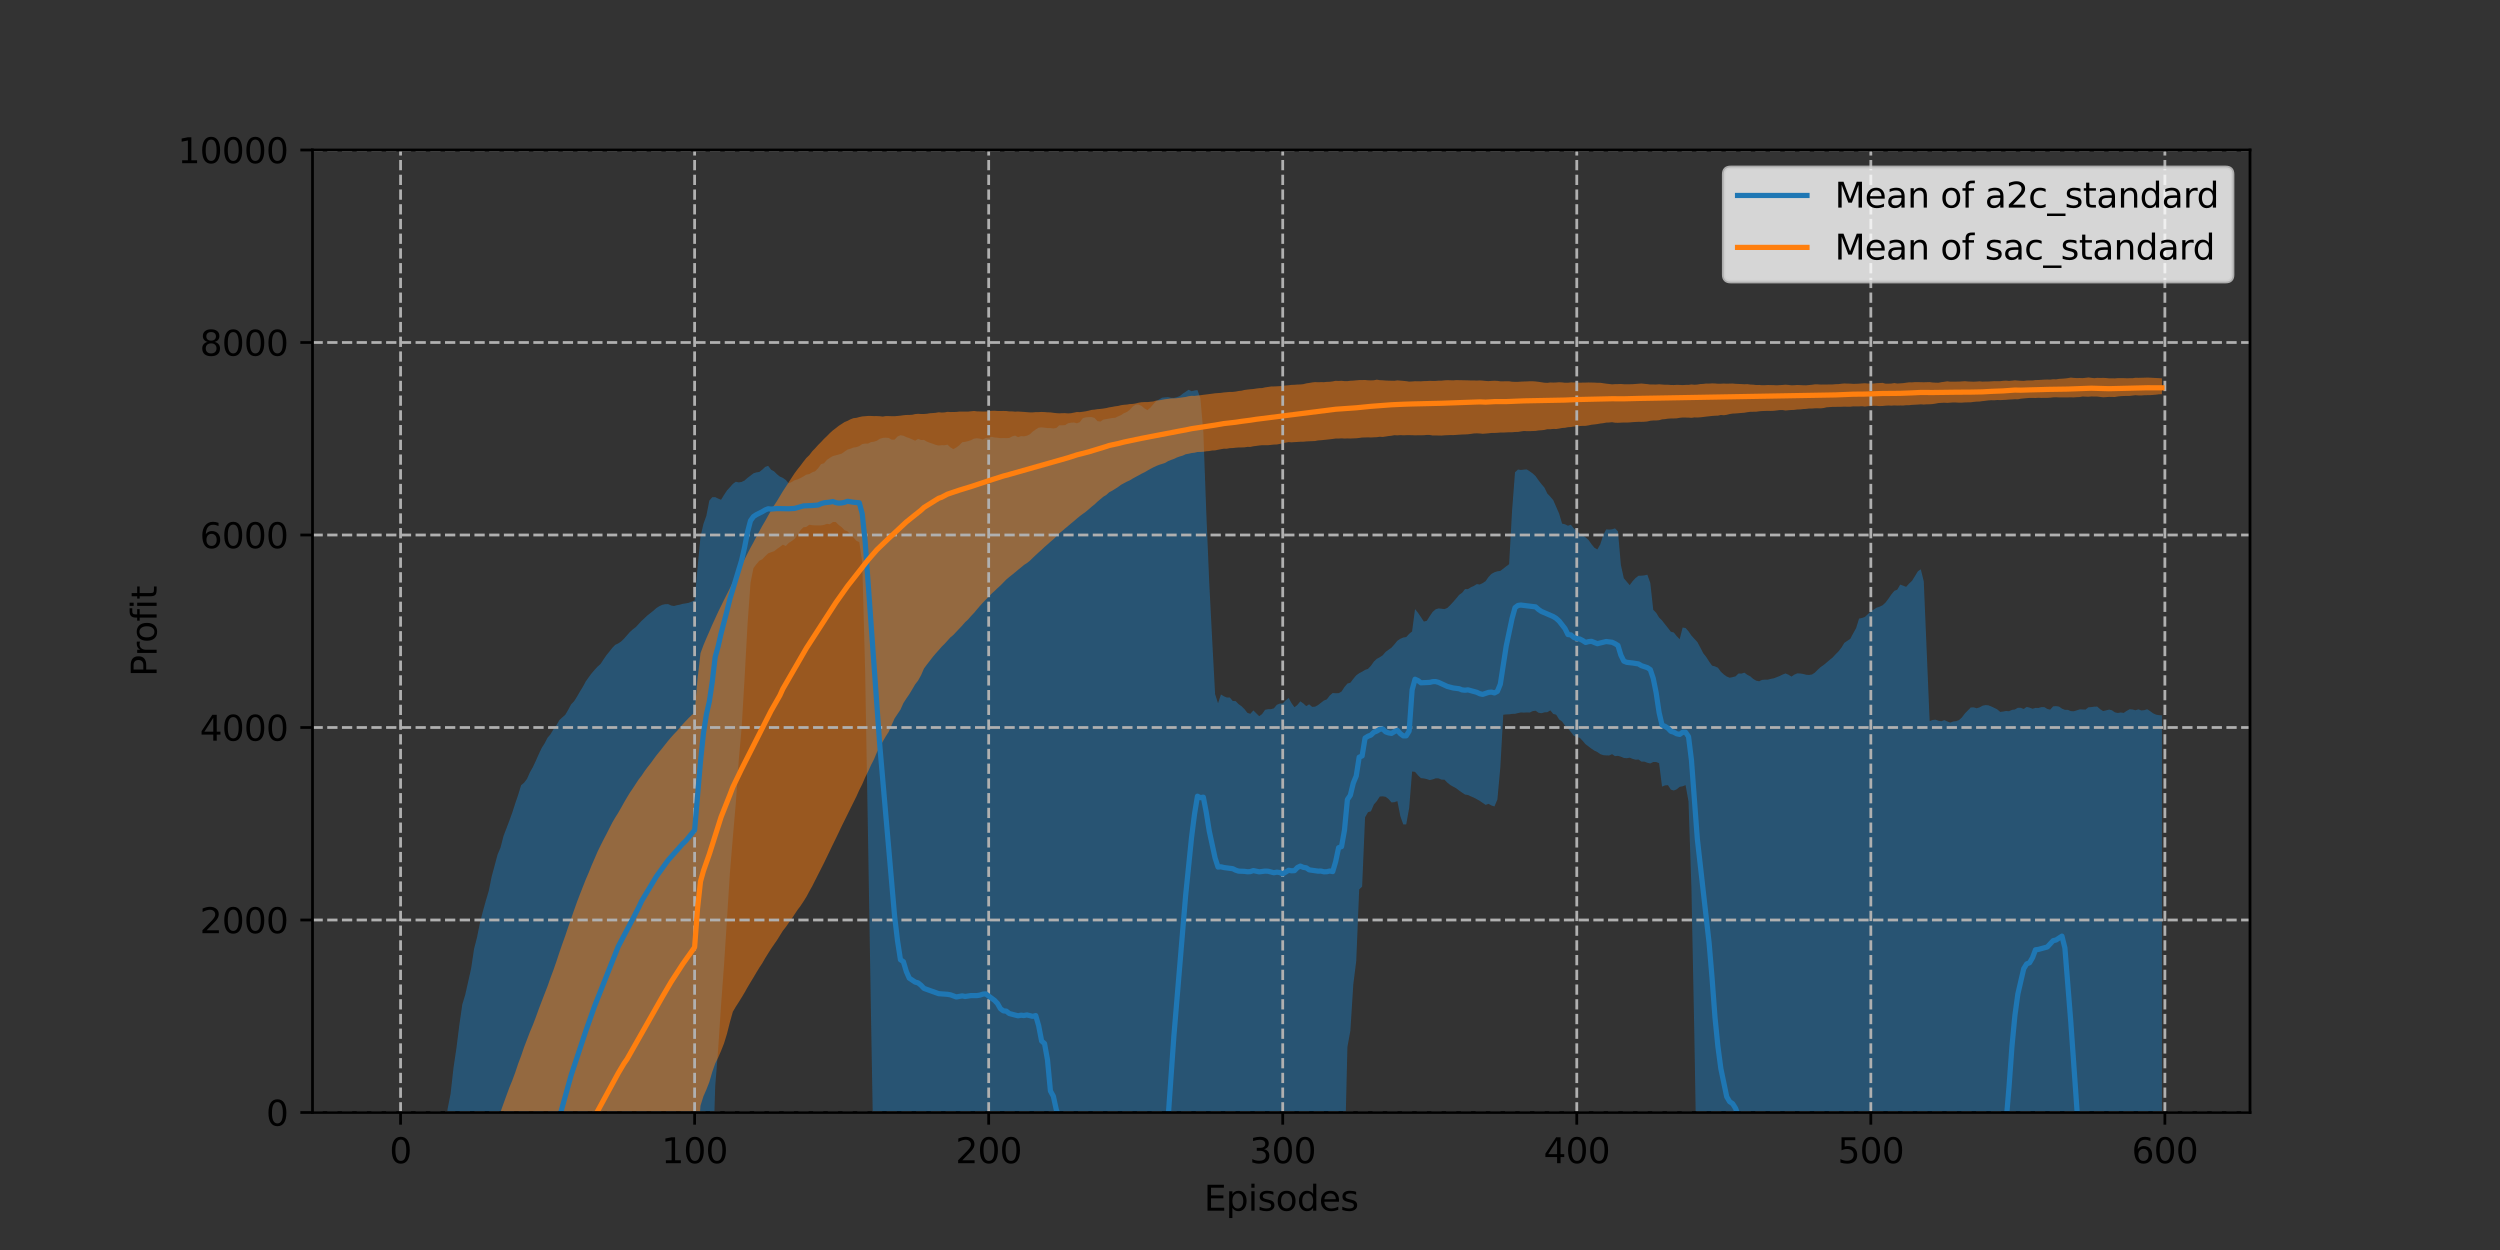 <?xml version="1.0" encoding="utf-8" standalone="no"?>
<!DOCTYPE svg PUBLIC "-//W3C//DTD SVG 1.1//EN"
  "http://www.w3.org/Graphics/SVG/1.1/DTD/svg11.dtd">
<svg xmlns:xlink="http://www.w3.org/1999/xlink" width="720pt" height="360pt" viewBox="0 0 720 360" xmlns="http://www.w3.org/2000/svg" version="1.1">
 <rect x="0" y="0" width="720" height="360" fill="#333333" stroke="none"/>
 <defs>
  <style type="text/css">*{stroke-linejoin: round; stroke-linecap: butt}</style>
 </defs>
 <g id="figure_1">
  <g id="patch_1">
   <path d="M 0 360 
L 720 360 
L 720 0 
L 0 0 
L 0 360 
z
" style="fill: none"/>
  </g>
  <g id="axes_1">
   <g id="patch_2">
    <path d="M 90 320.4 
L 648 320.4 
L 648 43.2 
L 90 43.2 
L 90 320.4 
z
" style="fill: none"/>
   </g>
   <g id="PolyCollection_1">
    <path d="M 115.364 999.111 
L 115.364 1565.073 
L 116.211 1303.201 
L 117.057 1278.929 
L 117.904 1323.762 
L 118.751 1264.214 
L 119.598 1397.267 
L 120.445 1607.667 
L 121.292 1555.336 
L 122.139 1540.131 
L 122.985 1514.736 
L 123.832 1507.449 
L 124.679 1505.076 
L 125.526 1479.621 
L 126.373 1457.6 
L 127.22 1455.118 
L 128.067 1434.579 
L 128.913 1441.854 
L 129.76 1453.872 
L 130.607 1445.878 
L 131.454 1400.605 
L 132.301 1344.38 
L 133.148 1293.495 
L 133.995 1247.083 
L 134.842 1203.144 
L 135.688 1162.962 
L 136.535 1125.168 
L 137.382 1089.867 
L 138.229 1056.982 
L 139.076 1026.64 
L 139.923 999.074 
L 140.77 972.547 
L 141.616 948.607 
L 142.463 924.521 
L 143.31 901.997 
L 144.157 882.318 
L 145.004 864.78 
L 145.851 847.733 
L 146.698 829.527 
L 147.545 812.848 
L 148.391 797.357 
L 149.238 782.895 
L 150.085 768.18 
L 150.932 754.965 
L 151.779 742.619 
L 152.626 729.545 
L 153.473 718.813 
L 154.319 707.821 
L 155.166 695.917 
L 156.013 686.154 
L 156.86 677.096 
L 157.707 667.714 
L 158.554 658.397 
L 159.401 648.295 
L 160.248 638.869 
L 161.094 631.243 
L 161.941 622.39 
L 162.788 613.94 
L 163.635 605.928 
L 164.482 599.762 
L 165.329 593.478 
L 166.176 587.391 
L 167.022 581.044 
L 167.869 574.036 
L 168.716 568.498 
L 169.563 562.794 
L 170.41 557.209 
L 171.257 551.251 
L 172.104 546.205 
L 172.951 540.439 
L 173.797 535.095 
L 174.644 530.088 
L 175.491 524.44 
L 176.338 519.362 
L 177.185 513.921 
L 178.032 508.937 
L 178.879 503.933 
L 179.725 499.252 
L 180.572 494.802 
L 181.419 490.454 
L 182.266 486.561 
L 183.113 482.946 
L 183.96 478.724 
L 184.807 474.519 
L 185.654 470.936 
L 186.5 466.904 
L 187.347 463.359 
L 188.194 459.352 
L 189.041 455.648 
L 189.888 452.688 
L 190.735 449.382 
L 191.582 446.538 
L 192.428 443.001 
L 193.275 439.599 
L 194.122 436.462 
L 194.969 433.4 
L 195.816 430.335 
L 196.663 427.141 
L 197.51 424.087 
L 198.357 421.277 
L 199.203 418.387 
L 200.05 415.825 
L 200.897 401.563 
L 201.744 392.48 
L 202.591 381.39 
L 203.438 368.063 
L 204.285 359.145 
L 205.131 339.979 
L 205.978 312.848 
L 206.825 302.152 
L 207.672 289.32 
L 208.519 277.884 
L 209.366 264.754 
L 210.213 251.322 
L 211.059 241.112 
L 211.906 231.331 
L 212.753 218.969 
L 213.6 209.39 
L 214.447 195.1 
L 215.294 179.659 
L 216.141 167.863 
L 216.988 163.626 
L 217.834 162.493 
L 218.681 161.493 
L 219.528 161.067 
L 220.375 160.165 
L 221.222 159.366 
L 222.069 159.041 
L 222.916 158.757 
L 223.762 158.102 
L 224.609 157.516 
L 225.456 156.854 
L 226.303 157.24 
L 227.15 156.362 
L 227.997 155.832 
L 228.844 155.195 
L 229.691 154.055 
L 230.537 152.705 
L 231.384 151.854 
L 232.231 151.739 
L 233.078 151.121 
L 233.925 151.256 
L 234.772 151.305 
L 235.619 151.312 
L 236.465 151.307 
L 237.312 151.165 
L 238.159 150.866 
L 239.006 150.964 
L 239.853 150.346 
L 240.7 150.334 
L 241.547 151.19 
L 242.394 151.805 
L 243.24 152.706 
L 244.087 153.023 
L 244.934 153.963 
L 245.781 154.769 
L 246.628 155.728 
L 247.475 156.129 
L 248.322 161.829 
L 249.168 193.495 
L 250.015 242.42 
L 250.862 293.182 
L 251.709 340.995 
L 252.556 390.044 
L 253.403 431.088 
L 254.25 471.864 
L 255.097 511.84 
L 255.943 554.38 
L 256.79 589.323 
L 257.637 624.52 
L 258.484 653.683 
L 259.331 674.868 
L 260.178 676.358 
L 261.025 686.327 
L 261.871 693.133 
L 262.718 694.407 
L 263.565 696.238 
L 264.412 697.745 
L 265.259 699.39 
L 266.106 701.847 
L 266.953 701.808 
L 267.8 702.211 
L 268.646 703.222 
L 269.493 703.23 
L 270.34 704.226 
L 271.187 704.132 
L 272.034 703.672 
L 272.881 703.489 
L 273.728 703.004 
L 274.574 703.21 
L 275.421 705.101 
L 276.268 704.711 
L 277.115 704.444 
L 277.962 704.449 
L 278.809 703.993 
L 279.656 703.519 
L 280.503 703.253 
L 281.349 703.203 
L 282.196 702.606 
L 283.043 702.297 
L 283.89 701.996 
L 284.737 703.613 
L 285.584 705.883 
L 286.431 707.865 
L 287.277 710.464 
L 288.124 712.083 
L 288.971 712.214 
L 289.818 711.897 
L 290.665 714.219 
L 291.512 714.712 
L 292.359 713.925 
L 293.205 712.901 
L 294.052 711.961 
L 294.899 711.782 
L 295.746 710.558 
L 296.593 710.798 
L 297.44 710.469 
L 298.287 709.647 
L 299.134 708.382 
L 299.98 706.951 
L 300.827 706.688 
L 301.674 706.438 
L 302.521 706.083 
L 303.368 706.311 
L 304.215 706.997 
L 305.062 707.739 
L 305.908 708.075 
L 306.755 708.285 
L 307.602 708.698 
L 308.449 709.437 
L 309.296 710.409 
L 310.143 710.786 
L 310.99 711.369 
L 311.837 712.077 
L 312.683 712.796 
L 313.53 713.484 
L 314.377 714.528 
L 315.224 715.494 
L 316.071 716.466 
L 316.918 717.268 
L 317.765 718.445 
L 318.611 719.15 
L 319.458 719.893 
L 320.305 720.669 
L 321.152 721.585 
L 321.999 722.504 
L 322.846 723.687 
L 323.693 724.989 
L 324.54 726.144 
L 325.386 726.982 
L 326.233 727.995 
L 327.08 728.952 
L 327.927 729.498 
L 328.774 730.474 
L 329.621 730.775 
L 330.468 731.388 
L 331.314 732.611 
L 332.161 733.379 
L 333.008 734.585 
L 333.855 722.773 
L 334.702 692.116 
L 335.549 644.165 
L 336.396 594.645 
L 337.243 547.809 
L 338.089 499.982 
L 338.936 460.038 
L 339.783 420.333 
L 340.63 381.425 
L 341.477 367.731 
L 342.324 368.676 
L 343.171 370.088 
L 344.017 371.19 
L 344.864 371.594 
L 345.711 372.705 
L 346.558 372.726 
L 347.405 373.775 
L 348.252 375.067 
L 349.099 375.663 
L 349.946 376.079 
L 350.792 376.599 
L 351.639 377.515 
L 352.486 377.763 
L 353.333 377.706 
L 354.18 377.99 
L 355.027 377.779 
L 355.874 378.071 
L 356.72 377.827 
L 357.567 378.196 
L 358.414 378.378 
L 359.261 377.939 
L 360.108 377.78 
L 360.955 377.631 
L 361.802 377.385 
L 362.649 377.863 
L 363.495 377.2 
L 364.342 377.39 
L 365.189 376.884 
L 366.036 376.752 
L 366.883 376.415 
L 367.73 376.153 
L 368.577 376.615 
L 369.423 376.938 
L 370.27 376.881 
L 371.117 376.949 
L 371.964 377.413 
L 372.811 377.894 
L 373.658 375.639 
L 374.505 375.134 
L 375.351 375.744 
L 376.198 376.755 
L 377.045 377.958 
L 377.892 378.685 
L 378.739 379.504 
L 379.586 379.858 
L 380.433 380.626 
L 381.28 381.496 
L 382.126 381.915 
L 382.973 382.347 
L 383.82 383.04 
L 384.667 370.911 
L 385.514 353.877 
L 386.361 352.874 
L 387.208 336.012 
L 388.054 301.508 
L 388.901 296.868 
L 389.748 283.513 
L 390.595 276.742 
L 391.442 256.181 
L 392.289 255.324 
L 393.136 235.393 
L 393.983 233.906 
L 394.829 233.657 
L 395.676 231.702 
L 396.523 230.705 
L 397.37 229.408 
L 398.217 229.342 
L 399.064 229.473 
L 399.911 230.12 
L 400.757 231.095 
L 401.604 231.03 
L 402.451 230.72 
L 403.298 235.05 
L 404.145 237.432 
L 404.992 237.428 
L 405.839 232.674 
L 406.686 222.193 
L 407.532 222.291 
L 408.379 223.288 
L 409.226 224.094 
L 410.073 224.181 
L 410.92 224.387 
L 411.767 224.658 
L 412.614 224.461 
L 413.46 224.165 
L 414.307 224.171 
L 415.154 224.524 
L 416.001 224.552 
L 416.848 225.41 
L 417.695 226.091 
L 418.542 226.568 
L 419.389 227.031 
L 420.235 227.68 
L 421.082 228.276 
L 421.929 228.831 
L 422.776 228.956 
L 423.623 229.356 
L 424.47 229.723 
L 425.317 230.167 
L 426.163 230.65 
L 427.01 231.218 
L 427.857 231.81 
L 428.704 231.503 
L 429.551 231.982 
L 430.398 232.257 
L 431.245 230.261 
L 432.092 220.996 
L 432.938 205.846 
L 433.785 205.743 
L 434.632 205.729 
L 435.479 205.591 
L 436.326 205.573 
L 437.173 205.364 
L 438.02 205.182 
L 438.866 205.232 
L 439.713 205.177 
L 440.56 205.21 
L 441.407 204.806 
L 442.254 204.682 
L 443.101 205.265 
L 443.948 205.4 
L 444.795 205.16 
L 445.641 205.109 
L 446.488 204.583 
L 447.335 205.612 
L 448.182 205.831 
L 449.029 207.199 
L 449.876 207.784 
L 450.723 208.969 
L 451.569 209.773 
L 452.416 210.817 
L 453.263 211.912 
L 454.11 212.288 
L 454.957 212.471 
L 455.804 213.357 
L 456.651 214.339 
L 457.497 214.975 
L 458.344 215.621 
L 459.191 216.186 
L 460.038 216.589 
L 460.885 217.19 
L 461.732 217.48 
L 462.579 217.556 
L 463.426 217.572 
L 464.272 217.197 
L 465.119 217.766 
L 465.966 217.676 
L 466.813 217.92 
L 467.66 218.281 
L 468.507 218.37 
L 469.354 218.22 
L 470.2 218.55 
L 471.047 218.791 
L 471.894 218.74 
L 472.741 219.336 
L 473.588 219.344 
L 474.435 219.666 
L 475.282 219.87 
L 476.129 219.464 
L 476.975 219.461 
L 477.822 219.775 
L 478.669 226.536 
L 479.516 226.193 
L 480.363 226.115 
L 481.21 227.405 
L 482.057 227.67 
L 482.903 227.308 
L 483.75 226.597 
L 484.597 226.451 
L 485.444 226.106 
L 486.291 230.792 
L 487.138 255.886 
L 487.985 298.719 
L 488.832 348.041 
L 489.678 377.961 
L 490.525 401.341 
L 491.372 430.673 
L 492.219 462.346 
L 493.066 500.588 
L 493.913 545.799 
L 494.76 579.615 
L 495.606 604.41 
L 496.453 619.862 
L 497.3 636.471 
L 498.147 641.748 
L 498.994 644.434 
L 499.841 650.281 
L 500.688 659.842 
L 501.535 660.005 
L 502.381 661.07 
L 503.228 662.397 
L 504.075 663.415 
L 504.922 667.072 
L 505.769 668.84 
L 506.616 670.254 
L 507.463 673.761 
L 508.309 682.497 
L 509.156 685.204 
L 510.003 687.843 
L 510.85 690.689 
L 511.697 692.177 
L 512.544 693.488 
L 513.391 694.391 
L 514.238 695.573 
L 515.084 696.473 
L 515.931 696.812 
L 516.778 697.003 
L 517.625 698.51 
L 518.472 701.798 
L 519.319 703.082 
L 520.166 702.865 
L 521.012 702.93 
L 521.859 702.992 
L 522.706 705.469 
L 523.553 709.87 
L 524.4 710.018 
L 525.247 710.316 
L 526.094 712.405 
L 526.941 714.95 
L 527.787 717.309 
L 528.634 716.887 
L 529.481 716.048 
L 530.328 715.878 
L 531.175 716.258 
L 532.022 716.686 
L 532.869 717.075 
L 533.715 717.382 
L 534.562 718.559 
L 535.409 719.282 
L 536.256 716.674 
L 537.103 711.351 
L 537.95 712.739 
L 538.797 713.373 
L 539.643 714.73 
L 540.49 715.626 
L 541.337 716.623 
L 542.184 717.176 
L 543.031 718.134 
L 543.878 718.981 
L 544.725 719.448 
L 545.572 719.986 
L 546.418 720.768 
L 547.265 721.393 
L 548.112 721.951 
L 548.959 723.022 
L 549.806 723.466 
L 550.653 724.22 
L 551.5 724.575 
L 552.346 715.77 
L 553.193 710.802 
L 554.04 711.659 
L 554.887 712.978 
L 555.734 714.295 
L 556.581 715.329 
L 557.428 716.701 
L 558.275 717.914 
L 559.121 718.862 
L 559.968 719.445 
L 560.815 718.33 
L 561.662 709.696 
L 562.509 695.306 
L 563.356 675.635 
L 564.203 663.663 
L 565.049 664.508 
L 565.896 665.727 
L 566.743 665.671 
L 567.59 666.691 
L 568.437 667.666 
L 569.284 668.712 
L 570.131 669.846 
L 570.978 671.011 
L 571.824 667.337 
L 572.671 643.091 
L 573.518 601.359 
L 574.365 552.585 
L 575.212 523.016 
L 576.059 499.006 
L 576.906 470.435 
L 577.752 439.477 
L 578.599 437.223 
L 579.446 435.776 
L 580.293 434.357 
L 581.14 433.006 
L 581.987 432.09 
L 582.834 431.362 
L 583.681 430.513 
L 584.527 430.223 
L 585.374 429.908 
L 586.221 430.796 
L 587.068 431.264 
L 587.915 431.281 
L 588.762 430.155 
L 589.609 429.287 
L 590.455 428.22 
L 591.302 427.097 
L 592.149 426.608 
L 592.996 427.235 
L 593.843 432.701 
L 594.69 447.851 
L 595.537 491.667 
L 596.384 537.128 
L 597.23 585.651 
L 598.077 632.986 
L 598.924 683.158 
L 599.771 733.468 
L 600.618 783.204 
L 601.465 831.742 
L 602.312 881.799 
L 603.158 930.599 
L 604.005 979.557 
L 604.852 1029.411 
L 605.699 1047.99 
L 606.546 1048.354 
L 607.393 1048.637 
L 608.24 1049.201 
L 609.087 1049.883 
L 609.933 1050.738 
L 610.78 1052.58 
L 611.627 1054.255 
L 612.474 1055.49 
L 613.321 1056.63 
L 614.168 1057.822 
L 615.015 1058.729 
L 615.861 1058.752 
L 616.708 1058.257 
L 617.555 1058.437 
L 618.402 1061.851 
L 619.249 1062.636 
L 620.096 1062.268 
L 620.943 1063.241 
L 621.789 1064.344 
L 622.636 1065.526 
L 622.636 206.023 
L 622.636 206.023 
L 621.789 205.974 
L 620.943 205.822 
L 620.096 205.435 
L 619.249 204.819 
L 618.402 204.263 
L 617.555 204.528 
L 616.708 204.618 
L 615.861 204.286 
L 615.015 204.558 
L 614.168 204.326 
L 613.321 204.266 
L 612.474 204.743 
L 611.627 205.32 
L 610.78 205.203 
L 609.933 205.339 
L 609.087 205.158 
L 608.24 204.559 
L 607.393 204.365 
L 606.546 204.599 
L 605.699 204.79 
L 604.852 204.258 
L 604.005 203.498 
L 603.158 203.527 
L 602.312 203.643 
L 601.465 203.706 
L 600.618 204.371 
L 599.771 204.32 
L 598.924 204.311 
L 598.077 204.59 
L 597.23 204.852 
L 596.384 204.805 
L 595.537 204.444 
L 594.69 204.436 
L 593.843 204.09 
L 592.996 203.501 
L 592.149 203.365 
L 591.302 203.434 
L 590.455 204.384 
L 589.609 204.175 
L 588.762 203.65 
L 587.915 203.654 
L 587.068 203.898 
L 586.221 203.875 
L 585.374 204.127 
L 584.527 203.798 
L 583.681 203.598 
L 582.834 204.191 
L 581.987 203.852 
L 581.14 203.839 
L 580.293 204.334 
L 579.446 204.444 
L 578.599 204.839 
L 577.752 204.763 
L 576.906 204.929 
L 576.059 205.032 
L 575.212 204.315 
L 574.365 203.878 
L 573.518 203.482 
L 572.671 203.139 
L 571.824 203.066 
L 570.978 203.246 
L 570.131 203.716 
L 569.284 203.98 
L 568.437 203.728 
L 567.59 203.749 
L 566.743 204.609 
L 565.896 205.474 
L 565.049 206.603 
L 564.203 207.382 
L 563.356 207.687 
L 562.509 207.793 
L 561.662 208.104 
L 560.815 207.773 
L 559.968 207.398 
L 559.121 207.719 
L 558.275 207.578 
L 557.428 207.27 
L 556.581 207.365 
L 555.734 207.713 
L 554.887 187.524 
L 554.04 167.436 
L 553.193 163.97 
L 552.346 164.546 
L 551.5 165.938 
L 550.653 167.297 
L 549.806 168.09 
L 548.959 169.021 
L 548.112 168.679 
L 547.265 168.369 
L 546.418 169.82 
L 545.572 170.169 
L 544.725 171.183 
L 543.878 172.417 
L 543.031 173.542 
L 542.184 174.322 
L 541.337 174.731 
L 540.49 174.998 
L 539.643 175.538 
L 538.797 176.064 
L 537.95 176.886 
L 537.103 177.677 
L 536.256 177.98 
L 535.409 178.161 
L 534.562 180.901 
L 533.715 182.409 
L 532.869 184.012 
L 532.022 184.56 
L 531.175 185.134 
L 530.328 186.526 
L 529.481 187.607 
L 528.634 188.457 
L 527.787 189.383 
L 526.941 190.065 
L 526.094 190.788 
L 525.247 191.496 
L 524.4 192.075 
L 523.553 192.849 
L 522.706 193.7 
L 521.859 194.261 
L 521.012 194.392 
L 520.166 194.327 
L 519.319 194.107 
L 518.472 193.97 
L 517.625 193.931 
L 516.778 194.294 
L 515.931 194.858 
L 515.084 194.32 
L 514.238 193.955 
L 513.391 194.273 
L 512.544 194.694 
L 511.697 195.034 
L 510.85 195.356 
L 510.003 195.512 
L 509.156 195.739 
L 508.309 195.74 
L 507.463 195.817 
L 506.616 196.212 
L 505.769 196.03 
L 504.922 195.532 
L 504.075 194.785 
L 503.228 194.348 
L 502.381 193.729 
L 501.535 193.996 
L 500.688 193.969 
L 499.841 194.791 
L 498.994 195.021 
L 498.147 195.184 
L 497.3 194.845 
L 496.453 194.245 
L 495.606 193.457 
L 494.76 192.31 
L 493.913 191.923 
L 493.066 191.706 
L 492.219 190.514 
L 491.372 189.193 
L 490.525 188.117 
L 489.678 186.463 
L 488.832 184.896 
L 487.985 183.984 
L 487.138 183.054 
L 486.291 181.833 
L 485.444 180.866 
L 484.597 180.739 
L 483.75 184.097 
L 482.903 183.232 
L 482.057 182.164 
L 481.21 181.941 
L 480.363 180.847 
L 479.516 179.79 
L 478.669 178.702 
L 477.822 177.852 
L 476.975 176.482 
L 476.129 175.612 
L 475.282 167.882 
L 474.435 165.51 
L 473.588 165.716 
L 472.741 165.798 
L 471.894 165.823 
L 471.047 166.475 
L 470.2 167.375 
L 469.354 168.529 
L 468.507 167.536 
L 467.66 166.542 
L 466.813 162.726 
L 465.966 153.043 
L 465.119 152.173 
L 464.272 152.442 
L 463.426 152.527 
L 462.579 152.46 
L 461.732 154.131 
L 460.885 156.77 
L 460.038 158.253 
L 459.191 157.754 
L 458.344 156.721 
L 457.497 155.51 
L 456.651 154.773 
L 455.804 154.197 
L 454.957 153.7 
L 454.11 152.968 
L 453.263 152.176 
L 452.416 151.131 
L 451.569 151.408 
L 450.723 151.005 
L 449.876 150.798 
L 449.029 147.928 
L 448.182 145.976 
L 447.335 144.049 
L 446.488 143.046 
L 445.641 142.159 
L 444.795 140.436 
L 443.948 139.43 
L 443.101 138.351 
L 442.254 137.142 
L 441.407 136.348 
L 440.56 135.749 
L 439.713 135.196 
L 438.866 135.258 
L 438.02 135.348 
L 437.173 135.233 
L 436.326 136.015 
L 435.479 147.077 
L 434.632 162.482 
L 433.785 163.108 
L 432.938 163.784 
L 432.092 164.426 
L 431.245 164.542 
L 430.398 164.817 
L 429.551 165.275 
L 428.704 166.167 
L 427.857 167.375 
L 427.01 167.942 
L 426.163 168.342 
L 425.317 168.224 
L 424.47 168.749 
L 423.623 169.134 
L 422.776 169.662 
L 421.929 169.673 
L 421.082 170.728 
L 420.235 171.323 
L 419.389 172.348 
L 418.542 173.339 
L 417.695 174.249 
L 416.848 175.074 
L 416.001 175.43 
L 415.154 175.312 
L 414.307 175.227 
L 413.46 175.483 
L 412.614 176.226 
L 411.767 177.469 
L 410.92 178.786 
L 410.073 179.021 
L 409.226 177.726 
L 408.379 176.482 
L 407.532 175.412 
L 406.686 181.853 
L 405.839 182.558 
L 404.992 183.474 
L 404.145 183.607 
L 403.298 183.976 
L 402.451 184.536 
L 401.604 185.565 
L 400.757 186.525 
L 399.911 187.125 
L 399.064 187.751 
L 398.217 188.729 
L 397.37 189.292 
L 396.523 189.744 
L 395.676 190.542 
L 394.829 191.751 
L 393.983 192.639 
L 393.136 192.934 
L 392.289 193.45 
L 391.442 193.888 
L 390.595 194.499 
L 389.748 195.522 
L 388.901 196.631 
L 388.054 196.865 
L 387.208 197.874 
L 386.361 199.172 
L 385.514 199.648 
L 384.667 199.653 
L 383.82 199.589 
L 382.973 200.315 
L 382.126 201.42 
L 381.28 201.763 
L 380.433 202.415 
L 379.586 203.072 
L 378.739 203.525 
L 377.892 203.588 
L 377.045 202.85 
L 376.198 203.367 
L 375.351 202.593 
L 374.505 201.991 
L 373.658 203.017 
L 372.811 203.702 
L 371.964 202.51 
L 371.117 200.999 
L 370.27 201.706 
L 369.423 202.581 
L 368.577 202.635 
L 367.73 202.992 
L 366.883 204.002 
L 366.036 204.249 
L 365.189 204.247 
L 364.342 204.429 
L 363.495 205.644 
L 362.649 206.263 
L 361.802 205.42 
L 360.955 204.602 
L 360.108 205.578 
L 359.261 205.313 
L 358.414 204.239 
L 357.567 203.409 
L 356.72 202.799 
L 355.874 201.936 
L 355.027 201.878 
L 354.18 200.88 
L 353.333 200.889 
L 352.486 200.531 
L 351.639 200.021 
L 350.792 202.552 
L 349.946 199.891 
L 349.099 184.125 
L 348.252 167.653 
L 347.405 147.531 
L 346.558 124.526 
L 345.711 114.697 
L 344.864 112.344 
L 344.017 112.464 
L 343.171 112.665 
L 342.324 112.249 
L 341.477 112.826 
L 340.63 113.384 
L 339.783 114.059 
L 338.936 114.392 
L 338.089 114.598 
L 337.243 114.575 
L 336.396 114.384 
L 335.549 114.442 
L 334.702 114.533 
L 333.855 115.013 
L 333.008 115.519 
L 332.161 116.418 
L 331.314 117.407 
L 330.468 118.122 
L 329.621 117.63 
L 328.774 116.919 
L 327.927 116.517 
L 327.08 116.528 
L 326.233 117.088 
L 325.386 118.023 
L 324.54 118.649 
L 323.693 118.999 
L 322.846 119.561 
L 321.999 119.931 
L 321.152 120.33 
L 320.305 120.39 
L 319.458 120.551 
L 318.611 120.702 
L 317.765 120.854 
L 316.918 121.415 
L 316.071 121.287 
L 315.224 120.368 
L 314.377 120.123 
L 313.53 120.127 
L 312.683 120.214 
L 311.837 120.456 
L 310.99 121.58 
L 310.143 121.908 
L 309.296 121.688 
L 308.449 121.742 
L 307.602 121.909 
L 306.755 122.435 
L 305.908 122.503 
L 305.062 122.496 
L 304.215 123.27 
L 303.368 123.398 
L 302.521 123.289 
L 301.674 123.292 
L 300.827 123.175 
L 299.98 123.084 
L 299.134 123.17 
L 298.287 123.7 
L 297.44 124.299 
L 296.593 125.085 
L 295.746 125.496 
L 294.899 125.665 
L 294.052 125.609 
L 293.205 125.902 
L 292.359 125.446 
L 291.512 125.689 
L 290.665 126.131 
L 289.818 126.186 
L 288.971 126.155 
L 288.124 126.192 
L 287.277 126.074 
L 286.431 126.006 
L 285.584 125.807 
L 284.737 126.055 
L 283.89 126.129 
L 283.043 126.596 
L 282.196 126.332 
L 281.349 126.221 
L 280.503 126.336 
L 279.656 126.77 
L 278.809 127.052 
L 277.962 127.25 
L 277.115 127.369 
L 276.268 128.256 
L 275.421 128.885 
L 274.574 129.35 
L 273.728 128.858 
L 272.881 128.067 
L 272.034 128.233 
L 271.187 128.223 
L 270.34 128.314 
L 269.493 128.126 
L 268.646 127.803 
L 267.8 127.525 
L 266.953 127.197 
L 266.106 126.699 
L 265.259 126.73 
L 264.412 126.399 
L 263.565 126.92 
L 262.718 126.552 
L 261.871 126.18 
L 261.025 125.898 
L 260.178 125.5 
L 259.331 125.35 
L 258.484 125.727 
L 257.637 126.618 
L 256.79 126.627 
L 255.943 126.13 
L 255.097 126.061 
L 254.25 126.119 
L 253.403 126.371 
L 252.556 126.925 
L 251.709 127.218 
L 250.862 127.317 
L 250.015 127.747 
L 249.168 127.754 
L 248.322 127.902 
L 247.475 128.479 
L 246.628 128.78 
L 245.781 128.903 
L 244.934 129.245 
L 244.087 129.487 
L 243.24 130.067 
L 242.394 130.658 
L 241.547 130.902 
L 240.7 131.14 
L 239.853 131.361 
L 239.006 131.864 
L 238.159 132.446 
L 237.312 133.424 
L 236.465 133.681 
L 235.619 134.859 
L 234.772 135.726 
L 233.925 136.027 
L 233.078 136.536 
L 232.231 136.703 
L 231.384 137.225 
L 230.537 137.688 
L 229.691 138.084 
L 228.844 138.312 
L 227.997 138.817 
L 227.15 139.255 
L 226.303 138.224 
L 225.456 137.626 
L 224.609 137.253 
L 223.762 136.583 
L 222.916 135.739 
L 222.069 135.272 
L 221.222 134.155 
L 220.375 134.481 
L 219.528 135.27 
L 218.681 135.921 
L 217.834 136.053 
L 216.988 136.328 
L 216.141 136.99 
L 215.294 137.623 
L 214.447 138.378 
L 213.6 138.793 
L 212.753 138.93 
L 211.906 138.747 
L 211.059 139.371 
L 210.213 140.326 
L 209.366 141.257 
L 208.519 142.542 
L 207.672 143.935 
L 206.825 143.601 
L 205.978 143.175 
L 205.131 143.2 
L 204.285 144.184 
L 203.438 148.551 
L 202.591 150.881 
L 201.744 154.59 
L 200.897 163.529 
L 200.05 172.947 
L 199.203 173.278 
L 198.357 173.61 
L 197.51 173.774 
L 196.663 173.898 
L 195.816 174.14 
L 194.969 174.298 
L 194.122 174.532 
L 193.275 174.384 
L 192.428 173.99 
L 191.582 174.012 
L 190.735 174.19 
L 189.888 174.585 
L 189.041 175.124 
L 188.194 175.872 
L 187.347 176.556 
L 186.5 177.205 
L 185.654 178.005 
L 184.807 178.773 
L 183.96 179.684 
L 183.113 180.604 
L 182.266 181.245 
L 181.419 182.014 
L 180.572 182.981 
L 179.725 183.941 
L 178.879 184.762 
L 178.032 185.328 
L 177.185 185.714 
L 176.338 186.59 
L 175.491 187.673 
L 174.644 188.712 
L 173.797 189.938 
L 172.951 191.254 
L 172.104 191.982 
L 171.257 192.921 
L 170.41 193.891 
L 169.563 195.036 
L 168.716 196.231 
L 167.869 197.792 
L 167.022 199.166 
L 166.176 200.644 
L 165.329 201.988 
L 164.482 202.854 
L 163.635 204.441 
L 162.788 205.881 
L 161.941 206.611 
L 161.094 207.402 
L 160.248 208.888 
L 159.401 210.029 
L 158.554 211.459 
L 157.707 212.448 
L 156.86 214.062 
L 156.013 215.415 
L 155.166 217.197 
L 154.319 219.117 
L 153.473 220.924 
L 152.626 222.416 
L 151.779 224.325 
L 150.932 225.432 
L 150.085 226.136 
L 149.238 228.908 
L 148.391 231.382 
L 147.545 234.011 
L 146.698 236.365 
L 145.851 238.582 
L 145.004 240.803 
L 144.157 244.112 
L 143.31 246.091 
L 142.463 249.251 
L 141.616 252.387 
L 140.77 256.546 
L 139.923 259.416 
L 139.076 262.45 
L 138.229 265.772 
L 137.382 269.966 
L 136.535 273.27 
L 135.688 278.913 
L 134.842 282.693 
L 133.995 286.469 
L 133.148 289.272 
L 132.301 295.139 
L 131.454 301.85 
L 130.607 307.548 
L 129.76 315.11 
L 128.913 319.363 
L 128.067 329.757 
L 127.22 339.936 
L 126.373 352.743 
L 125.526 364.02 
L 124.679 377.048 
L 123.832 394.474 
L 122.985 414.28 
L 122.139 433.174 
L 121.292 459.052 
L 120.445 496.769 
L 119.598 547.033 
L 118.751 594.488 
L 117.904 696.654 
L 117.057 853.297 
L 116.211 953.259 
L 115.364 999.111 
z
" clip-path="url(#pdffce835aa)" style="fill: #1f77b4; fill-opacity: 0.5"/>
   </g>
   <g id="PolyCollection_2">
    <path d="M 115.364 1096.866 
L 115.364 1405.086 
L 116.211 1344.266 
L 117.057 1061.5 
L 117.904 899.526 
L 118.751 809.266 
L 119.598 759.18 
L 120.445 715.478 
L 121.292 701.463 
L 122.139 679.348 
L 122.985 644.658 
L 123.832 616.4 
L 124.679 604.231 
L 125.526 596.795 
L 126.373 579.452 
L 127.22 563.698 
L 128.067 550.268 
L 128.913 538.393 
L 129.76 528.237 
L 130.607 518.928 
L 131.454 510.331 
L 132.301 502.583 
L 133.148 495.407 
L 133.995 488.998 
L 134.842 482.99 
L 135.688 477.497 
L 136.535 472.03 
L 137.382 466.674 
L 138.229 461.592 
L 139.076 457.153 
L 139.923 452.882 
L 140.77 448.027 
L 141.616 443.748 
L 142.463 440.012 
L 143.31 436.771 
L 144.157 433.425 
L 145.004 430.113 
L 145.851 427.297 
L 146.698 424.575 
L 147.545 422.097 
L 148.391 420.038 
L 149.238 417.972 
L 150.085 416.128 
L 150.932 414.255 
L 151.779 412.595 
L 152.626 411.066 
L 153.473 409.471 
L 154.319 408.007 
L 155.166 406.555 
L 156.013 405.129 
L 156.86 403.741 
L 157.707 402.437 
L 158.554 400.998 
L 159.401 399.678 
L 160.248 398.444 
L 161.094 397.268 
L 161.941 396.29 
L 162.788 394.951 
L 163.635 394.01 
L 164.482 392.726 
L 165.329 392.006 
L 166.176 390.647 
L 167.022 389.997 
L 167.869 388.584 
L 168.716 387.273 
L 169.563 385.812 
L 170.41 384.358 
L 171.257 383.854 
L 172.104 383.323 
L 172.951 381.839 
L 173.797 380.288 
L 174.644 379.573 
L 175.491 378.285 
L 176.338 376.833 
L 177.185 375.569 
L 178.032 374.495 
L 178.879 373.133 
L 179.725 372.165 
L 180.572 371.888 
L 181.419 370.436 
L 182.266 369.006 
L 183.113 367.643 
L 183.96 366.144 
L 184.807 364.576 
L 185.654 363.19 
L 186.5 361.602 
L 187.347 360.16 
L 188.194 358.703 
L 189.041 357.114 
L 189.888 355.735 
L 190.735 354.327 
L 191.582 352.98 
L 192.428 351.693 
L 193.275 350.254 
L 194.122 348.996 
L 194.969 347.781 
L 195.816 346.659 
L 196.663 345.472 
L 197.51 344.279 
L 198.357 343.104 
L 199.203 341.91 
L 200.05 340.7 
L 200.897 329.352 
L 201.744 318.43 
L 202.591 315.725 
L 203.438 313.794 
L 204.285 311.629 
L 205.131 308.719 
L 205.978 306.293 
L 206.825 304.577 
L 207.672 302.649 
L 208.519 300.5 
L 209.366 297.735 
L 210.213 294.379 
L 211.059 291.378 
L 211.906 289.94 
L 212.753 288.624 
L 213.6 287.258 
L 214.447 285.844 
L 215.294 284.341 
L 216.141 282.914 
L 216.988 281.523 
L 217.834 280.087 
L 218.681 278.701 
L 219.528 277.417 
L 220.375 275.942 
L 221.222 274.579 
L 222.069 273.252 
L 222.916 272.007 
L 223.762 270.789 
L 224.609 269.434 
L 225.456 268.071 
L 226.303 266.989 
L 227.15 265.779 
L 227.997 264.622 
L 228.844 263.316 
L 229.691 262.045 
L 230.537 260.92 
L 231.384 259.649 
L 232.231 258.3 
L 233.078 256.719 
L 233.925 255.209 
L 234.772 253.529 
L 235.619 251.862 
L 236.465 250.199 
L 237.312 248.52 
L 238.159 246.77 
L 239.006 245.003 
L 239.853 243.241 
L 240.7 241.513 
L 241.547 239.755 
L 242.394 237.956 
L 243.24 236.257 
L 244.087 234.542 
L 244.934 232.826 
L 245.781 231.123 
L 246.628 229.404 
L 247.475 227.53 
L 248.322 225.855 
L 249.168 223.893 
L 250.015 222.19 
L 250.862 220.32 
L 251.709 218.691 
L 252.556 216.637 
L 253.403 215.152 
L 254.25 213.524 
L 255.097 212.087 
L 255.943 210.76 
L 256.79 208.818 
L 257.637 206.919 
L 258.484 205.645 
L 259.331 204.379 
L 260.178 202.491 
L 261.025 201.175 
L 261.871 199.949 
L 262.718 198.543 
L 263.565 197.097 
L 264.412 196 
L 265.259 194.478 
L 266.106 192.526 
L 266.953 191.382 
L 267.8 190.299 
L 268.646 189.189 
L 269.493 188.193 
L 270.34 187.247 
L 271.187 186.274 
L 272.034 185.434 
L 272.881 184.501 
L 273.728 183.56 
L 274.574 182.859 
L 275.421 181.946 
L 276.268 181.056 
L 277.115 180.16 
L 277.962 179.183 
L 278.809 178.411 
L 279.656 177.427 
L 280.503 176.539 
L 281.349 175.521 
L 282.196 174.531 
L 283.043 173.592 
L 283.89 172.711 
L 284.737 171.844 
L 285.584 170.974 
L 286.431 170.202 
L 287.277 169.389 
L 288.124 168.627 
L 288.971 167.762 
L 289.818 166.896 
L 290.665 166.176 
L 291.512 165.51 
L 292.359 164.819 
L 293.205 164.11 
L 294.052 163.419 
L 294.899 162.71 
L 295.746 162.172 
L 296.593 161.502 
L 297.44 160.669 
L 298.287 159.873 
L 299.134 159.085 
L 299.98 158.335 
L 300.827 157.531 
L 301.674 156.796 
L 302.521 156.034 
L 303.368 155.325 
L 304.215 154.477 
L 305.062 153.607 
L 305.908 152.929 
L 306.755 152.185 
L 307.602 151.486 
L 308.449 150.769 
L 309.296 150.075 
L 310.143 149.342 
L 310.99 148.646 
L 311.837 148.015 
L 312.683 147.408 
L 313.53 146.701 
L 314.377 145.954 
L 315.224 145.281 
L 316.071 144.475 
L 316.918 143.758 
L 317.765 143.051 
L 318.611 142.544 
L 319.458 141.77 
L 320.305 141.328 
L 321.152 140.802 
L 321.999 140.261 
L 322.846 139.628 
L 323.693 139.168 
L 324.54 138.718 
L 325.386 138.333 
L 326.233 137.818 
L 327.08 137.354 
L 327.927 136.899 
L 328.774 136.427 
L 329.621 136.018 
L 330.468 135.52 
L 331.314 135.048 
L 332.161 134.601 
L 333.008 134.199 
L 333.855 133.861 
L 334.702 133.6 
L 335.549 133.325 
L 336.396 132.814 
L 337.243 132.464 
L 338.089 132.169 
L 338.936 131.762 
L 339.783 131.458 
L 340.63 131.216 
L 341.477 130.819 
L 342.324 130.675 
L 343.171 130.477 
L 344.017 130.382 
L 344.864 130.172 
L 345.711 130.156 
L 346.558 130.111 
L 347.405 129.967 
L 348.252 129.898 
L 349.099 129.738 
L 349.946 129.713 
L 350.792 129.528 
L 351.639 129.367 
L 352.486 129.225 
L 353.333 129.227 
L 354.18 129.066 
L 355.027 129.04 
L 355.874 128.938 
L 356.72 128.876 
L 357.567 128.863 
L 358.414 128.829 
L 359.261 128.702 
L 360.108 128.715 
L 360.955 128.524 
L 361.802 128.419 
L 362.649 128.303 
L 363.495 128.209 
L 364.342 128.213 
L 365.189 128.217 
L 366.036 128.134 
L 366.883 128.038 
L 367.73 128.013 
L 368.577 127.845 
L 369.423 127.663 
L 370.27 127.468 
L 371.117 127.319 
L 371.964 127.39 
L 372.811 127.327 
L 373.658 127.277 
L 374.505 127.221 
L 375.351 127.214 
L 376.198 127.133 
L 377.045 127.085 
L 377.892 127.048 
L 378.739 127.016 
L 379.586 126.845 
L 380.433 126.789 
L 381.28 126.697 
L 382.126 126.609 
L 382.973 126.52 
L 383.82 126.418 
L 384.667 126.301 
L 385.514 126.304 
L 386.361 126.244 
L 387.208 126.302 
L 388.054 126.266 
L 388.901 126.296 
L 389.748 126.255 
L 390.595 126.221 
L 391.442 126.131 
L 392.289 126.007 
L 393.136 125.99 
L 393.983 125.956 
L 394.829 125.997 
L 395.676 125.942 
L 396.523 125.908 
L 397.37 125.784 
L 398.217 125.844 
L 399.064 125.717 
L 399.911 125.583 
L 400.757 125.488 
L 401.604 125.331 
L 402.451 125.382 
L 403.298 125.309 
L 404.145 125.366 
L 404.992 125.328 
L 405.839 125.324 
L 406.686 125.333 
L 407.532 125.378 
L 408.379 125.357 
L 409.226 125.353 
L 410.073 125.342 
L 410.92 125.262 
L 411.767 125.265 
L 412.614 125.424 
L 413.46 125.415 
L 414.307 125.427 
L 415.154 125.447 
L 416.001 125.37 
L 416.848 125.334 
L 417.695 125.294 
L 418.542 125.313 
L 419.389 125.248 
L 420.235 125.189 
L 421.082 125.137 
L 421.929 125.111 
L 422.776 125.069 
L 423.623 124.959 
L 424.47 124.835 
L 425.317 124.799 
L 426.163 124.834 
L 427.01 124.93 
L 427.857 124.861 
L 428.704 124.789 
L 429.551 124.683 
L 430.398 124.691 
L 431.245 124.646 
L 432.092 124.57 
L 432.938 124.577 
L 433.785 124.528 
L 434.632 124.487 
L 435.479 124.493 
L 436.326 124.41 
L 437.173 124.393 
L 438.02 124.255 
L 438.866 124.124 
L 439.713 124.168 
L 440.56 124.175 
L 441.407 124.135 
L 442.254 124.102 
L 443.101 123.969 
L 443.948 123.911 
L 444.795 123.816 
L 445.641 123.603 
L 446.488 123.621 
L 447.335 123.526 
L 448.182 123.553 
L 449.029 123.425 
L 449.876 123.257 
L 450.723 123.204 
L 451.569 123.032 
L 452.416 122.983 
L 453.263 122.839 
L 454.11 122.805 
L 454.957 122.692 
L 455.804 122.652 
L 456.651 122.646 
L 457.497 122.503 
L 458.344 122.324 
L 459.191 122.232 
L 460.038 122.129 
L 460.885 121.972 
L 461.732 121.871 
L 462.579 121.716 
L 463.426 121.677 
L 464.272 121.59 
L 465.119 121.737 
L 465.966 121.765 
L 466.813 121.722 
L 467.66 121.679 
L 468.507 121.699 
L 469.354 121.652 
L 470.2 121.574 
L 471.047 121.521 
L 471.894 121.481 
L 472.741 121.493 
L 473.588 121.464 
L 474.435 121.382 
L 475.282 121.177 
L 476.129 121.1 
L 476.975 121.094 
L 477.822 121.022 
L 478.669 120.773 
L 479.516 120.708 
L 480.363 120.577 
L 481.21 120.521 
L 482.057 120.513 
L 482.903 120.476 
L 483.75 120.332 
L 484.597 120.241 
L 485.444 120.255 
L 486.291 120.275 
L 487.138 120.335 
L 487.985 120.214 
L 488.832 120.242 
L 489.678 120.184 
L 490.525 120.089 
L 491.372 119.983 
L 492.219 119.889 
L 493.066 119.791 
L 493.913 119.729 
L 494.76 119.707 
L 495.606 119.517 
L 496.453 119.585 
L 497.3 119.463 
L 498.147 119.248 
L 498.994 119.113 
L 499.841 119.076 
L 500.688 119.002 
L 501.535 118.927 
L 502.381 118.866 
L 503.228 118.714 
L 504.075 118.606 
L 504.922 118.588 
L 505.769 118.583 
L 506.616 118.456 
L 507.463 118.384 
L 508.309 118.35 
L 509.156 118.324 
L 510.003 118.345 
L 510.85 118.311 
L 511.697 118.214 
L 512.544 118.099 
L 513.391 118.093 
L 514.238 118.233 
L 515.084 118.144 
L 515.931 118.079 
L 516.778 118.046 
L 517.625 117.929 
L 518.472 117.907 
L 519.319 117.806 
L 520.166 117.763 
L 521.012 117.652 
L 521.859 117.659 
L 522.706 117.591 
L 523.553 117.587 
L 524.4 117.598 
L 525.247 117.497 
L 526.094 117.298 
L 526.941 117.243 
L 527.787 117.179 
L 528.634 117.175 
L 529.481 117.154 
L 530.328 117.151 
L 531.175 117.111 
L 532.022 117.138 
L 532.869 117.142 
L 533.715 117.032 
L 534.562 117.046 
L 535.409 117.041 
L 536.256 116.991 
L 537.103 117.093 
L 537.95 116.981 
L 538.797 116.946 
L 539.643 116.851 
L 540.49 116.884 
L 541.337 116.956 
L 542.184 116.924 
L 543.031 116.837 
L 543.878 116.781 
L 544.725 116.83 
L 545.572 116.765 
L 546.418 116.806 
L 547.265 116.779 
L 548.112 116.795 
L 548.959 116.697 
L 549.806 116.699 
L 550.653 116.603 
L 551.5 116.565 
L 552.346 116.515 
L 553.193 116.448 
L 554.04 116.508 
L 554.887 116.445 
L 555.734 116.433 
L 556.581 116.37 
L 557.428 116.242 
L 558.275 116.075 
L 559.121 116.02 
L 559.968 115.978 
L 560.815 116.035 
L 561.662 115.97 
L 562.509 115.903 
L 563.356 115.92 
L 564.203 115.973 
L 565.049 115.96 
L 565.896 115.9 
L 566.743 115.877 
L 567.59 115.859 
L 568.437 115.744 
L 569.284 115.663 
L 570.131 115.642 
L 570.978 115.517 
L 571.824 115.427 
L 572.671 115.311 
L 573.518 115.26 
L 574.365 115.286 
L 575.212 115.201 
L 576.059 115.237 
L 576.906 115.183 
L 577.752 115.146 
L 578.599 115.07 
L 579.446 115.035 
L 580.293 114.97 
L 581.14 114.999 
L 581.987 114.829 
L 582.834 114.743 
L 583.681 114.664 
L 584.527 114.602 
L 585.374 114.603 
L 586.221 114.621 
L 587.068 114.558 
L 587.915 114.599 
L 588.762 114.587 
L 589.609 114.586 
L 590.455 114.539 
L 591.302 114.435 
L 592.149 114.406 
L 592.996 114.447 
L 593.843 114.444 
L 594.69 114.452 
L 595.537 114.445 
L 596.384 114.428 
L 597.23 114.45 
L 598.077 114.385 
L 598.924 114.356 
L 599.771 114.19 
L 600.618 114.23 
L 601.465 114.269 
L 602.312 114.18 
L 603.158 114.208 
L 604.005 114.209 
L 604.852 114.315 
L 605.699 114.41 
L 606.546 114.368 
L 607.393 114.3 
L 608.24 114.325 
L 609.087 114.329 
L 609.933 114.181 
L 610.78 114.088 
L 611.627 114.049 
L 612.474 114.02 
L 613.321 114.022 
L 614.168 113.919 
L 615.015 113.817 
L 615.861 113.889 
L 616.708 113.903 
L 617.555 113.824 
L 618.402 113.807 
L 619.249 113.8 
L 620.096 113.731 
L 620.943 113.664 
L 621.789 113.551 
L 622.636 113.527 
L 622.636 108.959 
L 622.636 108.959 
L 621.789 108.91 
L 620.943 108.866 
L 620.096 108.825 
L 619.249 108.769 
L 618.402 108.744 
L 617.555 108.776 
L 616.708 108.798 
L 615.861 108.819 
L 615.015 108.796 
L 614.168 108.927 
L 613.321 108.928 
L 612.474 108.939 
L 611.627 108.904 
L 610.78 108.908 
L 609.933 108.901 
L 609.087 108.974 
L 608.24 108.957 
L 607.393 108.954 
L 606.546 108.875 
L 605.699 108.827 
L 604.852 108.854 
L 604.005 108.82 
L 603.158 108.913 
L 602.312 108.818 
L 601.465 108.71 
L 600.618 108.817 
L 599.771 108.9 
L 598.924 108.869 
L 598.077 108.889 
L 597.23 108.836 
L 596.384 108.747 
L 595.537 108.903 
L 594.69 109.003 
L 593.843 109.066 
L 592.996 109.112 
L 592.149 109.251 
L 591.302 109.222 
L 590.455 109.337 
L 589.609 109.306 
L 588.762 109.332 
L 587.915 109.39 
L 587.068 109.441 
L 586.221 109.461 
L 585.374 109.576 
L 584.527 109.566 
L 583.681 109.591 
L 582.834 109.702 
L 581.987 109.67 
L 581.14 109.609 
L 580.293 109.53 
L 579.446 109.636 
L 578.599 109.709 
L 577.752 109.628 
L 576.906 109.673 
L 576.059 109.777 
L 575.212 109.786 
L 574.365 109.774 
L 573.518 109.829 
L 572.671 109.876 
L 571.824 109.879 
L 570.978 109.917 
L 570.131 109.821 
L 569.284 109.888 
L 568.437 109.936 
L 567.59 109.901 
L 566.743 109.869 
L 565.896 109.785 
L 565.049 109.845 
L 564.203 109.904 
L 563.356 109.912 
L 562.509 109.923 
L 561.662 109.928 
L 560.815 109.82 
L 559.968 109.955 
L 559.121 110.065 
L 558.275 110.227 
L 557.428 110.206 
L 556.581 110.16 
L 555.734 110.041 
L 554.887 110.065 
L 554.04 110.092 
L 553.193 110.068 
L 552.346 110.057 
L 551.5 110.045 
L 550.653 110.125 
L 549.806 110.109 
L 548.959 110.226 
L 548.112 110.344 
L 547.265 110.403 
L 546.418 110.46 
L 545.572 110.319 
L 544.725 110.458 
L 543.878 110.504 
L 543.031 110.499 
L 542.184 110.263 
L 541.337 110.315 
L 540.49 110.355 
L 539.643 110.452 
L 538.797 110.462 
L 537.95 110.457 
L 537.103 110.372 
L 536.256 110.426 
L 535.409 110.497 
L 534.562 110.54 
L 533.715 110.55 
L 532.869 110.489 
L 532.022 110.482 
L 531.175 110.435 
L 530.328 110.516 
L 529.481 110.624 
L 528.634 110.644 
L 527.787 110.721 
L 526.941 110.728 
L 526.094 110.739 
L 525.247 110.742 
L 524.4 110.76 
L 523.553 110.698 
L 522.706 110.684 
L 521.859 110.811 
L 521.012 110.884 
L 520.166 110.971 
L 519.319 110.956 
L 518.472 110.911 
L 517.625 110.877 
L 516.778 110.937 
L 515.931 110.965 
L 515.084 110.861 
L 514.238 110.798 
L 513.391 110.868 
L 512.544 110.917 
L 511.697 110.966 
L 510.85 110.922 
L 510.003 110.905 
L 509.156 110.884 
L 508.309 110.932 
L 507.463 110.947 
L 506.616 110.868 
L 505.769 110.887 
L 504.922 110.789 
L 504.075 110.748 
L 503.228 110.631 
L 502.381 110.664 
L 501.535 110.617 
L 500.688 110.579 
L 499.841 110.545 
L 498.994 110.459 
L 498.147 110.48 
L 497.3 110.508 
L 496.453 110.464 
L 495.606 110.514 
L 494.76 110.523 
L 493.913 110.439 
L 493.066 110.421 
L 492.219 110.474 
L 491.372 110.466 
L 490.525 110.566 
L 489.678 110.606 
L 488.832 110.753 
L 487.985 110.811 
L 487.138 110.727 
L 486.291 110.847 
L 485.444 110.85 
L 484.597 110.912 
L 483.75 110.857 
L 482.903 110.838 
L 482.057 110.896 
L 481.21 110.877 
L 480.363 110.803 
L 479.516 110.812 
L 478.669 110.744 
L 477.822 110.675 
L 476.975 110.738 
L 476.129 110.735 
L 475.282 110.735 
L 474.435 110.622 
L 473.588 110.541 
L 472.741 110.45 
L 471.894 110.515 
L 471.047 110.578 
L 470.2 110.643 
L 469.354 110.664 
L 468.507 110.676 
L 467.66 110.66 
L 466.813 110.586 
L 465.966 110.622 
L 465.119 110.633 
L 464.272 110.692 
L 463.426 110.591 
L 462.579 110.494 
L 461.732 110.372 
L 460.885 110.241 
L 460.038 110.245 
L 459.191 110.192 
L 458.344 110.175 
L 457.497 110.157 
L 456.651 110.187 
L 455.804 110.19 
L 454.957 110.225 
L 454.11 110.129 
L 453.263 110.147 
L 452.416 110.137 
L 451.569 110.23 
L 450.723 110.237 
L 449.876 110.134 
L 449.029 110.082 
L 448.182 110.157 
L 447.335 110.184 
L 446.488 110.15 
L 445.641 110.262 
L 444.795 110.224 
L 443.948 110.092 
L 443.101 109.968 
L 442.254 109.865 
L 441.407 109.8 
L 440.56 109.807 
L 439.713 109.851 
L 438.866 109.874 
L 438.02 109.911 
L 437.173 109.97 
L 436.326 109.974 
L 435.479 109.943 
L 434.632 109.807 
L 433.785 109.805 
L 432.938 109.819 
L 432.092 109.821 
L 431.245 109.696 
L 430.398 109.655 
L 429.551 109.694 
L 428.704 109.766 
L 427.857 109.709 
L 427.01 109.616 
L 426.163 109.562 
L 425.317 109.607 
L 424.47 109.569 
L 423.623 109.577 
L 422.776 109.544 
L 421.929 109.526 
L 421.082 109.504 
L 420.235 109.492 
L 419.389 109.472 
L 418.542 109.547 
L 417.695 109.519 
L 416.848 109.489 
L 416.001 109.54 
L 415.154 109.635 
L 414.307 109.633 
L 413.46 109.705 
L 412.614 109.711 
L 411.767 109.683 
L 410.92 109.738 
L 410.073 109.759 
L 409.226 109.817 
L 408.379 109.811 
L 407.532 109.79 
L 406.686 109.863 
L 405.839 109.901 
L 404.992 109.778 
L 404.145 109.688 
L 403.298 109.621 
L 402.451 109.546 
L 401.604 109.664 
L 400.757 109.648 
L 399.911 109.628 
L 399.064 109.595 
L 398.217 109.524 
L 397.37 109.487 
L 396.523 109.344 
L 395.676 109.518 
L 394.829 109.552 
L 393.983 109.521 
L 393.136 109.442 
L 392.289 109.455 
L 391.442 109.465 
L 390.595 109.537 
L 389.748 109.618 
L 388.901 109.661 
L 388.054 109.773 
L 387.208 109.761 
L 386.361 109.671 
L 385.514 109.715 
L 384.667 109.675 
L 383.82 109.845 
L 382.973 109.958 
L 382.126 109.979 
L 381.28 110.068 
L 380.433 110.056 
L 379.586 110.084 
L 378.739 110.04 
L 377.892 110.143 
L 377.045 110.292 
L 376.198 110.415 
L 375.351 110.637 
L 374.505 110.725 
L 373.658 110.754 
L 372.811 110.82 
L 371.964 110.846 
L 371.117 110.951 
L 370.27 111.022 
L 369.423 111.126 
L 368.577 111.212 
L 367.73 111.26 
L 366.883 111.297 
L 366.036 111.313 
L 365.189 111.448 
L 364.342 111.568 
L 363.495 111.766 
L 362.649 111.795 
L 361.802 111.902 
L 360.955 112.034 
L 360.108 112.102 
L 359.261 112.2 
L 358.414 112.31 
L 357.567 112.521 
L 356.72 112.608 
L 355.874 112.776 
L 355.027 112.871 
L 354.18 112.875 
L 353.333 112.949 
L 352.486 113.022 
L 351.639 113.143 
L 350.792 113.209 
L 349.946 113.265 
L 349.099 113.387 
L 348.252 113.497 
L 347.405 113.607 
L 346.558 113.707 
L 345.711 113.829 
L 344.864 113.909 
L 344.017 114.024 
L 343.171 113.992 
L 342.324 114.11 
L 341.477 114.323 
L 340.63 114.441 
L 339.783 114.554 
L 338.936 114.677 
L 338.089 114.725 
L 337.243 114.756 
L 336.396 114.875 
L 335.549 114.975 
L 334.702 115.127 
L 333.855 115.286 
L 333.008 115.361 
L 332.161 115.624 
L 331.314 115.71 
L 330.468 115.798 
L 329.621 115.799 
L 328.774 115.841 
L 327.927 115.975 
L 327.08 116.197 
L 326.233 116.333 
L 325.386 116.371 
L 324.54 116.518 
L 323.693 116.583 
L 322.846 116.701 
L 321.999 116.914 
L 321.152 117.02 
L 320.305 117.188 
L 319.458 117.317 
L 318.611 117.523 
L 317.765 117.663 
L 316.918 117.769 
L 316.071 117.839 
L 315.224 117.973 
L 314.377 118.055 
L 313.53 118.274 
L 312.683 118.458 
L 311.837 118.585 
L 310.99 118.696 
L 310.143 118.658 
L 309.296 118.837 
L 308.449 119.002 
L 307.602 119.06 
L 306.755 118.989 
L 305.908 118.995 
L 305.062 119.042 
L 304.215 118.987 
L 303.368 118.89 
L 302.521 118.77 
L 301.674 118.752 
L 300.827 118.68 
L 299.98 118.641 
L 299.134 118.689 
L 298.287 118.685 
L 297.44 118.762 
L 296.593 118.765 
L 295.746 118.701 
L 294.899 118.63 
L 294.052 118.577 
L 293.205 118.522 
L 292.359 118.56 
L 291.512 118.485 
L 290.665 118.483 
L 289.818 118.376 
L 288.971 118.355 
L 288.124 118.375 
L 287.277 118.36 
L 286.431 118.299 
L 285.584 118.304 
L 284.737 118.456 
L 283.89 118.517 
L 283.043 118.533 
L 282.196 118.495 
L 281.349 118.471 
L 280.503 118.364 
L 279.656 118.455 
L 278.809 118.537 
L 277.962 118.538 
L 277.115 118.532 
L 276.268 118.539 
L 275.421 118.64 
L 274.574 118.656 
L 273.728 118.671 
L 272.881 118.612 
L 272.034 118.775 
L 271.187 118.819 
L 270.34 118.734 
L 269.493 118.891 
L 268.646 118.964 
L 267.8 119.014 
L 266.953 119.164 
L 266.106 119.229 
L 265.259 119.24 
L 264.412 119.18 
L 263.565 119.258 
L 262.718 119.452 
L 261.871 119.504 
L 261.025 119.512 
L 260.178 119.591 
L 259.331 119.714 
L 258.484 119.796 
L 257.637 119.871 
L 256.79 119.862 
L 255.943 119.836 
L 255.097 119.826 
L 254.25 119.976 
L 253.403 119.874 
L 252.556 119.831 
L 251.709 119.838 
L 250.862 119.798 
L 250.015 119.793 
L 249.168 119.868 
L 248.322 119.93 
L 247.475 120.116 
L 246.628 120.342 
L 245.781 120.436 
L 244.934 120.762 
L 244.087 121.208 
L 243.24 121.554 
L 242.394 122.104 
L 241.547 122.651 
L 240.7 123.32 
L 239.853 123.965 
L 239.006 124.73 
L 238.159 125.592 
L 237.312 126.391 
L 236.465 127.312 
L 235.619 128.156 
L 234.772 129.101 
L 233.925 129.974 
L 233.078 131.09 
L 232.231 131.893 
L 231.384 132.968 
L 230.537 134.105 
L 229.691 135.158 
L 228.844 136.298 
L 227.997 137.592 
L 227.15 138.911 
L 226.303 140.204 
L 225.456 141.498 
L 224.609 142.907 
L 223.762 144.308 
L 222.916 145.599 
L 222.069 147.014 
L 221.222 148.501 
L 220.375 150.036 
L 219.528 151.465 
L 218.681 153.008 
L 217.834 154.584 
L 216.988 156.22 
L 216.141 157.752 
L 215.294 159.383 
L 214.447 161.056 
L 213.6 162.586 
L 212.753 164.224 
L 211.906 165.825 
L 211.059 167.603 
L 210.213 169.404 
L 209.366 171.095 
L 208.519 172.772 
L 207.672 174.516 
L 206.825 176.228 
L 205.978 178.089 
L 205.131 179.919 
L 204.285 181.884 
L 203.438 183.808 
L 202.591 185.828 
L 201.744 188.113 
L 200.897 195.515 
L 200.05 205.2 
L 199.203 205.954 
L 198.357 206.767 
L 197.51 207.641 
L 196.663 208.559 
L 195.816 209.528 
L 194.969 210.524 
L 194.122 211.398 
L 193.275 212.343 
L 192.428 213.345 
L 191.582 214.403 
L 190.735 215.483 
L 189.888 216.512 
L 189.041 217.562 
L 188.194 218.707 
L 187.347 219.874 
L 186.5 220.937 
L 185.654 222.075 
L 184.807 223.36 
L 183.96 224.447 
L 183.113 225.734 
L 182.266 227.032 
L 181.419 228.27 
L 180.572 229.662 
L 179.725 231.119 
L 178.879 232.631 
L 178.032 234.109 
L 177.185 235.455 
L 176.338 236.903 
L 175.491 238.56 
L 174.644 240.241 
L 173.797 241.852 
L 172.951 243.534 
L 172.104 245.27 
L 171.257 247.239 
L 170.41 249.179 
L 169.563 251.285 
L 168.716 253.243 
L 167.869 255.387 
L 167.022 257.545 
L 166.176 259.769 
L 165.329 262.143 
L 164.482 264.56 
L 163.635 266.999 
L 162.788 269.519 
L 161.941 271.876 
L 161.094 274.325 
L 160.248 276.902 
L 159.401 279.329 
L 158.554 281.59 
L 157.707 284.003 
L 156.86 286.182 
L 156.013 288.375 
L 155.166 290.599 
L 154.319 292.942 
L 153.473 295.17 
L 152.626 297.169 
L 151.779 299.392 
L 150.932 301.598 
L 150.085 304.085 
L 149.238 306.324 
L 148.391 308.858 
L 147.545 311.154 
L 146.698 313.208 
L 145.851 315.515 
L 145.004 317.855 
L 144.157 320.21 
L 143.31 322.992 
L 142.463 325.364 
L 141.616 327.666 
L 140.77 330.136 
L 139.923 332.824 
L 139.076 335.47 
L 138.229 338.258 
L 137.382 341.474 
L 136.535 344.531 
L 135.688 347.671 
L 134.842 350.572 
L 133.995 354.035 
L 133.148 357.627 
L 132.301 361.592 
L 131.454 365.816 
L 130.607 370.429 
L 129.76 375.378 
L 128.913 380.84 
L 128.067 386.983 
L 127.22 394.062 
L 126.373 401.793 
L 125.526 409.952 
L 124.679 419.315 
L 123.832 431.157 
L 122.985 445.827 
L 122.139 462.969 
L 121.292 484.297 
L 120.445 509.827 
L 119.598 544.142 
L 118.751 590.813 
L 117.904 659.869 
L 117.057 768.147 
L 116.211 955.297 
L 115.364 1096.866 
z
" clip-path="url(#pdffce835aa)" style="fill: #ff7f0e; fill-opacity: 0.5"/>
   </g>
   <g id="matplotlib.axis_1">
    <g id="xtick_1">
     <g id="line2d_1">
      <path d="M 115.364 320.4 
L 115.364 43.2 
" clip-path="url(#pdffce835aa)" style="fill: none; stroke-dasharray: 2.96,1.28; stroke-dashoffset: 0; stroke: #b0b0b0; stroke-width: 0.8"/>
     </g>
     <g id="line2d_2">
      <defs>
       <path id="m837530280d" d="M 0 0 
L 0 3.5 
" style="stroke: #000000; stroke-width: 0.8"/>
      </defs>
      <g>
       <use xlink:href="#m837530280d" x="115.364" y="320.4" style="stroke: #000000; stroke-width: 0.8"/>
      </g>
     </g>
     <g id="text_1">
      <!-- 0 -->
      <g transform="translate(112.182 334.998)scale(0.1 -0.1)">
       <defs>
        <path id="DejaVuSans-30" d="M 2034 4250 
Q 1547 4250 1301 3770 
Q 1056 3291 1056 2328 
Q 1056 1369 1301 889 
Q 1547 409 2034 409 
Q 2525 409 2770 889 
Q 3016 1369 3016 2328 
Q 3016 3291 2770 3770 
Q 2525 4250 2034 4250 
z
M 2034 4750 
Q 2819 4750 3233 4129 
Q 3647 3509 3647 2328 
Q 3647 1150 3233 529 
Q 2819 -91 2034 -91 
Q 1250 -91 836 529 
Q 422 1150 422 2328 
Q 422 3509 836 4129 
Q 1250 4750 2034 4750 
z
" transform="scale(0.016)"/>
       </defs>
       <use xlink:href="#DejaVuSans-30"/>
      </g>
     </g>
    </g>
    <g id="xtick_2">
     <g id="line2d_3">
      <path d="M 200.05 320.4 
L 200.05 43.2 
" clip-path="url(#pdffce835aa)" style="fill: none; stroke-dasharray: 2.96,1.28; stroke-dashoffset: 0; stroke: #b0b0b0; stroke-width: 0.8"/>
     </g>
     <g id="line2d_4">
      <g>
       <use xlink:href="#m837530280d" x="200.05" y="320.4" style="stroke: #000000; stroke-width: 0.8"/>
      </g>
     </g>
     <g id="text_2">
      <!-- 100 -->
      <g transform="translate(190.506 334.998)scale(0.1 -0.1)">
       <defs>
        <path id="DejaVuSans-31" d="M 794 531 
L 1825 531 
L 1825 4091 
L 703 3866 
L 703 4441 
L 1819 4666 
L 2450 4666 
L 2450 531 
L 3481 531 
L 3481 0 
L 794 0 
L 794 531 
z
" transform="scale(0.016)"/>
       </defs>
       <use xlink:href="#DejaVuSans-31"/>
       <use xlink:href="#DejaVuSans-30" x="63.623"/>
       <use xlink:href="#DejaVuSans-30" x="127.246"/>
      </g>
     </g>
    </g>
    <g id="xtick_3">
     <g id="line2d_5">
      <path d="M 284.737 320.4 
L 284.737 43.2 
" clip-path="url(#pdffce835aa)" style="fill: none; stroke-dasharray: 2.96,1.28; stroke-dashoffset: 0; stroke: #b0b0b0; stroke-width: 0.8"/>
     </g>
     <g id="line2d_6">
      <g>
       <use xlink:href="#m837530280d" x="284.737" y="320.4" style="stroke: #000000; stroke-width: 0.8"/>
      </g>
     </g>
     <g id="text_3">
      <!-- 200 -->
      <g transform="translate(275.193 334.998)scale(0.1 -0.1)">
       <defs>
        <path id="DejaVuSans-32" d="M 1228 531 
L 3431 531 
L 3431 0 
L 469 0 
L 469 531 
Q 828 903 1448 1529 
Q 2069 2156 2228 2338 
Q 2531 2678 2651 2914 
Q 2772 3150 2772 3378 
Q 2772 3750 2511 3984 
Q 2250 4219 1831 4219 
Q 1534 4219 1204 4116 
Q 875 4013 500 3803 
L 500 4441 
Q 881 4594 1212 4672 
Q 1544 4750 1819 4750 
Q 2544 4750 2975 4387 
Q 3406 4025 3406 3419 
Q 3406 3131 3298 2873 
Q 3191 2616 2906 2266 
Q 2828 2175 2409 1742 
Q 1991 1309 1228 531 
z
" transform="scale(0.016)"/>
       </defs>
       <use xlink:href="#DejaVuSans-32"/>
       <use xlink:href="#DejaVuSans-30" x="63.623"/>
       <use xlink:href="#DejaVuSans-30" x="127.246"/>
      </g>
     </g>
    </g>
    <g id="xtick_4">
     <g id="line2d_7">
      <path d="M 369.423 320.4 
L 369.423 43.2 
" clip-path="url(#pdffce835aa)" style="fill: none; stroke-dasharray: 2.96,1.28; stroke-dashoffset: 0; stroke: #b0b0b0; stroke-width: 0.8"/>
     </g>
     <g id="line2d_8">
      <g>
       <use xlink:href="#m837530280d" x="369.423" y="320.4" style="stroke: #000000; stroke-width: 0.8"/>
      </g>
     </g>
     <g id="text_4">
      <!-- 300 -->
      <g transform="translate(359.88 334.998)scale(0.1 -0.1)">
       <defs>
        <path id="DejaVuSans-33" d="M 2597 2516 
Q 3050 2419 3304 2112 
Q 3559 1806 3559 1356 
Q 3559 666 3084 287 
Q 2609 -91 1734 -91 
Q 1441 -91 1130 -33 
Q 819 25 488 141 
L 488 750 
Q 750 597 1062 519 
Q 1375 441 1716 441 
Q 2309 441 2620 675 
Q 2931 909 2931 1356 
Q 2931 1769 2642 2001 
Q 2353 2234 1838 2234 
L 1294 2234 
L 1294 2753 
L 1863 2753 
Q 2328 2753 2575 2939 
Q 2822 3125 2822 3475 
Q 2822 3834 2567 4026 
Q 2313 4219 1838 4219 
Q 1578 4219 1281 4162 
Q 984 4106 628 3988 
L 628 4550 
Q 988 4650 1302 4700 
Q 1616 4750 1894 4750 
Q 2613 4750 3031 4423 
Q 3450 4097 3450 3541 
Q 3450 3153 3228 2886 
Q 3006 2619 2597 2516 
z
" transform="scale(0.016)"/>
       </defs>
       <use xlink:href="#DejaVuSans-33"/>
       <use xlink:href="#DejaVuSans-30" x="63.623"/>
       <use xlink:href="#DejaVuSans-30" x="127.246"/>
      </g>
     </g>
    </g>
    <g id="xtick_5">
     <g id="line2d_9">
      <path d="M 454.11 320.4 
L 454.11 43.2 
" clip-path="url(#pdffce835aa)" style="fill: none; stroke-dasharray: 2.96,1.28; stroke-dashoffset: 0; stroke: #b0b0b0; stroke-width: 0.8"/>
     </g>
     <g id="line2d_10">
      <g>
       <use xlink:href="#m837530280d" x="454.11" y="320.4" style="stroke: #000000; stroke-width: 0.8"/>
      </g>
     </g>
     <g id="text_5">
      <!-- 400 -->
      <g transform="translate(444.566 334.998)scale(0.1 -0.1)">
       <defs>
        <path id="DejaVuSans-34" d="M 2419 4116 
L 825 1625 
L 2419 1625 
L 2419 4116 
z
M 2253 4666 
L 3047 4666 
L 3047 1625 
L 3713 1625 
L 3713 1100 
L 3047 1100 
L 3047 0 
L 2419 0 
L 2419 1100 
L 313 1100 
L 313 1709 
L 2253 4666 
z
" transform="scale(0.016)"/>
       </defs>
       <use xlink:href="#DejaVuSans-34"/>
       <use xlink:href="#DejaVuSans-30" x="63.623"/>
       <use xlink:href="#DejaVuSans-30" x="127.246"/>
      </g>
     </g>
    </g>
    <g id="xtick_6">
     <g id="line2d_11">
      <path d="M 538.797 320.4 
L 538.797 43.2 
" clip-path="url(#pdffce835aa)" style="fill: none; stroke-dasharray: 2.96,1.28; stroke-dashoffset: 0; stroke: #b0b0b0; stroke-width: 0.8"/>
     </g>
     <g id="line2d_12">
      <g>
       <use xlink:href="#m837530280d" x="538.797" y="320.4" style="stroke: #000000; stroke-width: 0.8"/>
      </g>
     </g>
     <g id="text_6">
      <!-- 500 -->
      <g transform="translate(529.253 334.998)scale(0.1 -0.1)">
       <defs>
        <path id="DejaVuSans-35" d="M 691 4666 
L 3169 4666 
L 3169 4134 
L 1269 4134 
L 1269 2991 
Q 1406 3038 1543 3061 
Q 1681 3084 1819 3084 
Q 2600 3084 3056 2656 
Q 3513 2228 3513 1497 
Q 3513 744 3044 326 
Q 2575 -91 1722 -91 
Q 1428 -91 1123 -41 
Q 819 9 494 109 
L 494 744 
Q 775 591 1075 516 
Q 1375 441 1709 441 
Q 2250 441 2565 725 
Q 2881 1009 2881 1497 
Q 2881 1984 2565 2268 
Q 2250 2553 1709 2553 
Q 1456 2553 1204 2497 
Q 953 2441 691 2322 
L 691 4666 
z
" transform="scale(0.016)"/>
       </defs>
       <use xlink:href="#DejaVuSans-35"/>
       <use xlink:href="#DejaVuSans-30" x="63.623"/>
       <use xlink:href="#DejaVuSans-30" x="127.246"/>
      </g>
     </g>
    </g>
    <g id="xtick_7">
     <g id="line2d_13">
      <path d="M 623.483 320.4 
L 623.483 43.2 
" clip-path="url(#pdffce835aa)" style="fill: none; stroke-dasharray: 2.96,1.28; stroke-dashoffset: 0; stroke: #b0b0b0; stroke-width: 0.8"/>
     </g>
     <g id="line2d_14">
      <g>
       <use xlink:href="#m837530280d" x="623.483" y="320.4" style="stroke: #000000; stroke-width: 0.8"/>
      </g>
     </g>
     <g id="text_7">
      <!-- 600 -->
      <g transform="translate(613.939 334.998)scale(0.1 -0.1)">
       <defs>
        <path id="DejaVuSans-36" d="M 2113 2584 
Q 1688 2584 1439 2293 
Q 1191 2003 1191 1497 
Q 1191 994 1439 701 
Q 1688 409 2113 409 
Q 2538 409 2786 701 
Q 3034 994 3034 1497 
Q 3034 2003 2786 2293 
Q 2538 2584 2113 2584 
z
M 3366 4563 
L 3366 3988 
Q 3128 4100 2886 4159 
Q 2644 4219 2406 4219 
Q 1781 4219 1451 3797 
Q 1122 3375 1075 2522 
Q 1259 2794 1537 2939 
Q 1816 3084 2150 3084 
Q 2853 3084 3261 2657 
Q 3669 2231 3669 1497 
Q 3669 778 3244 343 
Q 2819 -91 2113 -91 
Q 1303 -91 875 529 
Q 447 1150 447 2328 
Q 447 3434 972 4092 
Q 1497 4750 2381 4750 
Q 2619 4750 2861 4703 
Q 3103 4656 3366 4563 
z
" transform="scale(0.016)"/>
       </defs>
       <use xlink:href="#DejaVuSans-36"/>
       <use xlink:href="#DejaVuSans-30" x="63.623"/>
       <use xlink:href="#DejaVuSans-30" x="127.246"/>
      </g>
     </g>
    </g>
    <g id="text_8">
     <!-- Episodes -->
     <g transform="translate(346.758 348.677)scale(0.1 -0.1)">
      <defs>
       <path id="DejaVuSans-45" d="M 628 4666 
L 3578 4666 
L 3578 4134 
L 1259 4134 
L 1259 2753 
L 3481 2753 
L 3481 2222 
L 1259 2222 
L 1259 531 
L 3634 531 
L 3634 0 
L 628 0 
L 628 4666 
z
" transform="scale(0.016)"/>
       <path id="DejaVuSans-70" d="M 1159 525 
L 1159 -1331 
L 581 -1331 
L 581 3500 
L 1159 3500 
L 1159 2969 
Q 1341 3281 1617 3432 
Q 1894 3584 2278 3584 
Q 2916 3584 3314 3078 
Q 3713 2572 3713 1747 
Q 3713 922 3314 415 
Q 2916 -91 2278 -91 
Q 1894 -91 1617 61 
Q 1341 213 1159 525 
z
M 3116 1747 
Q 3116 2381 2855 2742 
Q 2594 3103 2138 3103 
Q 1681 3103 1420 2742 
Q 1159 2381 1159 1747 
Q 1159 1113 1420 752 
Q 1681 391 2138 391 
Q 2594 391 2855 752 
Q 3116 1113 3116 1747 
z
" transform="scale(0.016)"/>
       <path id="DejaVuSans-69" d="M 603 3500 
L 1178 3500 
L 1178 0 
L 603 0 
L 603 3500 
z
M 603 4863 
L 1178 4863 
L 1178 4134 
L 603 4134 
L 603 4863 
z
" transform="scale(0.016)"/>
       <path id="DejaVuSans-73" d="M 2834 3397 
L 2834 2853 
Q 2591 2978 2328 3040 
Q 2066 3103 1784 3103 
Q 1356 3103 1142 2972 
Q 928 2841 928 2578 
Q 928 2378 1081 2264 
Q 1234 2150 1697 2047 
L 1894 2003 
Q 2506 1872 2764 1633 
Q 3022 1394 3022 966 
Q 3022 478 2636 193 
Q 2250 -91 1575 -91 
Q 1294 -91 989 -36 
Q 684 19 347 128 
L 347 722 
Q 666 556 975 473 
Q 1284 391 1588 391 
Q 1994 391 2212 530 
Q 2431 669 2431 922 
Q 2431 1156 2273 1281 
Q 2116 1406 1581 1522 
L 1381 1569 
Q 847 1681 609 1914 
Q 372 2147 372 2553 
Q 372 3047 722 3315 
Q 1072 3584 1716 3584 
Q 2034 3584 2315 3537 
Q 2597 3491 2834 3397 
z
" transform="scale(0.016)"/>
       <path id="DejaVuSans-6f" d="M 1959 3097 
Q 1497 3097 1228 2736 
Q 959 2375 959 1747 
Q 959 1119 1226 758 
Q 1494 397 1959 397 
Q 2419 397 2687 759 
Q 2956 1122 2956 1747 
Q 2956 2369 2687 2733 
Q 2419 3097 1959 3097 
z
M 1959 3584 
Q 2709 3584 3137 3096 
Q 3566 2609 3566 1747 
Q 3566 888 3137 398 
Q 2709 -91 1959 -91 
Q 1206 -91 779 398 
Q 353 888 353 1747 
Q 353 2609 779 3096 
Q 1206 3584 1959 3584 
z
" transform="scale(0.016)"/>
       <path id="DejaVuSans-64" d="M 2906 2969 
L 2906 4863 
L 3481 4863 
L 3481 0 
L 2906 0 
L 2906 525 
Q 2725 213 2448 61 
Q 2172 -91 1784 -91 
Q 1150 -91 751 415 
Q 353 922 353 1747 
Q 353 2572 751 3078 
Q 1150 3584 1784 3584 
Q 2172 3584 2448 3432 
Q 2725 3281 2906 2969 
z
M 947 1747 
Q 947 1113 1208 752 
Q 1469 391 1925 391 
Q 2381 391 2643 752 
Q 2906 1113 2906 1747 
Q 2906 2381 2643 2742 
Q 2381 3103 1925 3103 
Q 1469 3103 1208 2742 
Q 947 2381 947 1747 
z
" transform="scale(0.016)"/>
       <path id="DejaVuSans-65" d="M 3597 1894 
L 3597 1613 
L 953 1613 
Q 991 1019 1311 708 
Q 1631 397 2203 397 
Q 2534 397 2845 478 
Q 3156 559 3463 722 
L 3463 178 
Q 3153 47 2828 -22 
Q 2503 -91 2169 -91 
Q 1331 -91 842 396 
Q 353 884 353 1716 
Q 353 2575 817 3079 
Q 1281 3584 2069 3584 
Q 2775 3584 3186 3129 
Q 3597 2675 3597 1894 
z
M 3022 2063 
Q 3016 2534 2758 2815 
Q 2500 3097 2075 3097 
Q 1594 3097 1305 2825 
Q 1016 2553 972 2059 
L 3022 2063 
z
" transform="scale(0.016)"/>
      </defs>
      <use xlink:href="#DejaVuSans-45"/>
      <use xlink:href="#DejaVuSans-70" x="63.184"/>
      <use xlink:href="#DejaVuSans-69" x="126.66"/>
      <use xlink:href="#DejaVuSans-73" x="154.443"/>
      <use xlink:href="#DejaVuSans-6f" x="206.543"/>
      <use xlink:href="#DejaVuSans-64" x="267.725"/>
      <use xlink:href="#DejaVuSans-65" x="331.201"/>
      <use xlink:href="#DejaVuSans-73" x="392.725"/>
     </g>
    </g>
   </g>
   <g id="matplotlib.axis_2">
    <g id="ytick_1">
     <g id="line2d_15">
      <path d="M 90 320.4 
L 648 320.4 
" clip-path="url(#pdffce835aa)" style="fill: none; stroke-dasharray: 2.96,1.28; stroke-dashoffset: 0; stroke: #b0b0b0; stroke-width: 0.8"/>
     </g>
     <g id="line2d_16">
      <defs>
       <path id="me0986b9378" d="M 0 0 
L -3.5 0 
" style="stroke: #000000; stroke-width: 0.8"/>
      </defs>
      <g>
       <use xlink:href="#me0986b9378" x="90" y="320.4" style="stroke: #000000; stroke-width: 0.8"/>
      </g>
     </g>
     <g id="text_9">
      <!-- 0 -->
      <g transform="translate(76.638 324.199)scale(0.1 -0.1)">
       <use xlink:href="#DejaVuSans-30"/>
      </g>
     </g>
    </g>
    <g id="ytick_2">
     <g id="line2d_17">
      <path d="M 90 264.96 
L 648 264.96 
" clip-path="url(#pdffce835aa)" style="fill: none; stroke-dasharray: 2.96,1.28; stroke-dashoffset: 0; stroke: #b0b0b0; stroke-width: 0.8"/>
     </g>
     <g id="line2d_18">
      <g>
       <use xlink:href="#me0986b9378" x="90" y="264.96" style="stroke: #000000; stroke-width: 0.8"/>
      </g>
     </g>
     <g id="text_10">
      <!-- 2000 -->
      <g transform="translate(57.55 268.759)scale(0.1 -0.1)">
       <use xlink:href="#DejaVuSans-32"/>
       <use xlink:href="#DejaVuSans-30" x="63.623"/>
       <use xlink:href="#DejaVuSans-30" x="127.246"/>
       <use xlink:href="#DejaVuSans-30" x="190.869"/>
      </g>
     </g>
    </g>
    <g id="ytick_3">
     <g id="line2d_19">
      <path d="M 90 209.52 
L 648 209.52 
" clip-path="url(#pdffce835aa)" style="fill: none; stroke-dasharray: 2.96,1.28; stroke-dashoffset: 0; stroke: #b0b0b0; stroke-width: 0.8"/>
     </g>
     <g id="line2d_20">
      <g>
       <use xlink:href="#me0986b9378" x="90" y="209.52" style="stroke: #000000; stroke-width: 0.8"/>
      </g>
     </g>
     <g id="text_11">
      <!-- 4000 -->
      <g transform="translate(57.55 213.319)scale(0.1 -0.1)">
       <use xlink:href="#DejaVuSans-34"/>
       <use xlink:href="#DejaVuSans-30" x="63.623"/>
       <use xlink:href="#DejaVuSans-30" x="127.246"/>
       <use xlink:href="#DejaVuSans-30" x="190.869"/>
      </g>
     </g>
    </g>
    <g id="ytick_4">
     <g id="line2d_21">
      <path d="M 90 154.08 
L 648 154.08 
" clip-path="url(#pdffce835aa)" style="fill: none; stroke-dasharray: 2.96,1.28; stroke-dashoffset: 0; stroke: #b0b0b0; stroke-width: 0.8"/>
     </g>
     <g id="line2d_22">
      <g>
       <use xlink:href="#me0986b9378" x="90" y="154.08" style="stroke: #000000; stroke-width: 0.8"/>
      </g>
     </g>
     <g id="text_12">
      <!-- 6000 -->
      <g transform="translate(57.55 157.879)scale(0.1 -0.1)">
       <use xlink:href="#DejaVuSans-36"/>
       <use xlink:href="#DejaVuSans-30" x="63.623"/>
       <use xlink:href="#DejaVuSans-30" x="127.246"/>
       <use xlink:href="#DejaVuSans-30" x="190.869"/>
      </g>
     </g>
    </g>
    <g id="ytick_5">
     <g id="line2d_23">
      <path d="M 90 98.64 
L 648 98.64 
" clip-path="url(#pdffce835aa)" style="fill: none; stroke-dasharray: 2.96,1.28; stroke-dashoffset: 0; stroke: #b0b0b0; stroke-width: 0.8"/>
     </g>
     <g id="line2d_24">
      <g>
       <use xlink:href="#me0986b9378" x="90" y="98.64" style="stroke: #000000; stroke-width: 0.8"/>
      </g>
     </g>
     <g id="text_13">
      <!-- 8000 -->
      <g transform="translate(57.55 102.439)scale(0.1 -0.1)">
       <defs>
        <path id="DejaVuSans-38" d="M 2034 2216 
Q 1584 2216 1326 1975 
Q 1069 1734 1069 1313 
Q 1069 891 1326 650 
Q 1584 409 2034 409 
Q 2484 409 2743 651 
Q 3003 894 3003 1313 
Q 3003 1734 2745 1975 
Q 2488 2216 2034 2216 
z
M 1403 2484 
Q 997 2584 770 2862 
Q 544 3141 544 3541 
Q 544 4100 942 4425 
Q 1341 4750 2034 4750 
Q 2731 4750 3128 4425 
Q 3525 4100 3525 3541 
Q 3525 3141 3298 2862 
Q 3072 2584 2669 2484 
Q 3125 2378 3379 2068 
Q 3634 1759 3634 1313 
Q 3634 634 3220 271 
Q 2806 -91 2034 -91 
Q 1263 -91 848 271 
Q 434 634 434 1313 
Q 434 1759 690 2068 
Q 947 2378 1403 2484 
z
M 1172 3481 
Q 1172 3119 1398 2916 
Q 1625 2713 2034 2713 
Q 2441 2713 2670 2916 
Q 2900 3119 2900 3481 
Q 2900 3844 2670 4047 
Q 2441 4250 2034 4250 
Q 1625 4250 1398 4047 
Q 1172 3844 1172 3481 
z
" transform="scale(0.016)"/>
       </defs>
       <use xlink:href="#DejaVuSans-38"/>
       <use xlink:href="#DejaVuSans-30" x="63.623"/>
       <use xlink:href="#DejaVuSans-30" x="127.246"/>
       <use xlink:href="#DejaVuSans-30" x="190.869"/>
      </g>
     </g>
    </g>
    <g id="ytick_6">
     <g id="line2d_25">
      <path d="M 90 43.2 
L 648 43.2 
" clip-path="url(#pdffce835aa)" style="fill: none; stroke-dasharray: 2.96,1.28; stroke-dashoffset: 0; stroke: #b0b0b0; stroke-width: 0.8"/>
     </g>
     <g id="line2d_26">
      <g>
       <use xlink:href="#me0986b9378" x="90" y="43.2" style="stroke: #000000; stroke-width: 0.8"/>
      </g>
     </g>
     <g id="text_14">
      <!-- 10000 -->
      <g transform="translate(51.188 46.999)scale(0.1 -0.1)">
       <use xlink:href="#DejaVuSans-31"/>
       <use xlink:href="#DejaVuSans-30" x="63.623"/>
       <use xlink:href="#DejaVuSans-30" x="127.246"/>
       <use xlink:href="#DejaVuSans-30" x="190.869"/>
       <use xlink:href="#DejaVuSans-30" x="254.492"/>
      </g>
     </g>
    </g>
    <g id="text_15">
     <!-- Profit -->
     <g transform="translate(45.108 194.839)rotate(-90)scale(0.1 -0.1)">
      <defs>
       <path id="DejaVuSans-50" d="M 1259 4147 
L 1259 2394 
L 2053 2394 
Q 2494 2394 2734 2622 
Q 2975 2850 2975 3272 
Q 2975 3691 2734 3919 
Q 2494 4147 2053 4147 
L 1259 4147 
z
M 628 4666 
L 2053 4666 
Q 2838 4666 3239 4311 
Q 3641 3956 3641 3272 
Q 3641 2581 3239 2228 
Q 2838 1875 2053 1875 
L 1259 1875 
L 1259 0 
L 628 0 
L 628 4666 
z
" transform="scale(0.016)"/>
       <path id="DejaVuSans-72" d="M 2631 2963 
Q 2534 3019 2420 3045 
Q 2306 3072 2169 3072 
Q 1681 3072 1420 2755 
Q 1159 2438 1159 1844 
L 1159 0 
L 581 0 
L 581 3500 
L 1159 3500 
L 1159 2956 
Q 1341 3275 1631 3429 
Q 1922 3584 2338 3584 
Q 2397 3584 2469 3576 
Q 2541 3569 2628 3553 
L 2631 2963 
z
" transform="scale(0.016)"/>
       <path id="DejaVuSans-66" d="M 2375 4863 
L 2375 4384 
L 1825 4384 
Q 1516 4384 1395 4259 
Q 1275 4134 1275 3809 
L 1275 3500 
L 2222 3500 
L 2222 3053 
L 1275 3053 
L 1275 0 
L 697 0 
L 697 3053 
L 147 3053 
L 147 3500 
L 697 3500 
L 697 3744 
Q 697 4328 969 4595 
Q 1241 4863 1831 4863 
L 2375 4863 
z
" transform="scale(0.016)"/>
       <path id="DejaVuSans-74" d="M 1172 4494 
L 1172 3500 
L 2356 3500 
L 2356 3053 
L 1172 3053 
L 1172 1153 
Q 1172 725 1289 603 
Q 1406 481 1766 481 
L 2356 481 
L 2356 0 
L 1766 0 
Q 1100 0 847 248 
Q 594 497 594 1153 
L 594 3053 
L 172 3053 
L 172 3500 
L 594 3500 
L 594 4494 
L 1172 4494 
z
" transform="scale(0.016)"/>
      </defs>
      <use xlink:href="#DejaVuSans-50"/>
      <use xlink:href="#DejaVuSans-72" x="58.553"/>
      <use xlink:href="#DejaVuSans-6f" x="97.416"/>
      <use xlink:href="#DejaVuSans-66" x="158.598"/>
      <use xlink:href="#DejaVuSans-69" x="193.803"/>
      <use xlink:href="#DejaVuSans-74" x="221.586"/>
     </g>
    </g>
   </g>
   <g id="line2d_27">
    <path d="M 152.349 361 
L 153.473 355.319 
L 154.319 351.381 
L 156.013 342.663 
L 160.248 324.89 
L 164.482 309.677 
L 167.022 302.02 
L 168.716 296.908 
L 171.257 289.716 
L 178.032 272.633 
L 182.266 264.591 
L 183.96 261.277 
L 184.807 259.465 
L 189.041 252.421 
L 192.428 247.732 
L 196.663 242.955 
L 197.51 242.169 
L 200.05 239.055 
L 201.744 219.267 
L 202.591 211.243 
L 203.438 205.773 
L 204.285 202.045 
L 205.131 196.342 
L 205.978 189.188 
L 206.825 186.152 
L 207.672 182.408 
L 209.366 175.934 
L 210.213 172.497 
L 213.6 161.339 
L 214.447 157.587 
L 215.294 153.228 
L 216.141 149.976 
L 216.988 148.786 
L 217.834 148.226 
L 219.528 147.377 
L 220.375 146.87 
L 221.222 146.522 
L 222.069 146.615 
L 223.762 146.465 
L 227.15 146.524 
L 228.844 146.424 
L 231.384 145.7 
L 233.925 145.59 
L 235.619 145.449 
L 236.465 145.065 
L 237.312 144.805 
L 239.006 144.613 
L 239.853 144.435 
L 240.7 144.748 
L 241.547 144.9 
L 242.394 144.85 
L 243.24 144.675 
L 244.087 144.365 
L 245.781 144.649 
L 247.475 144.801 
L 248.322 147.947 
L 249.168 156.059 
L 253.403 215.018 
L 257.637 263.795 
L 258.484 270.922 
L 259.331 276.396 
L 260.178 276.959 
L 261.025 279.797 
L 261.871 281.712 
L 263.565 282.838 
L 264.412 283.073 
L 265.259 283.753 
L 266.106 284.654 
L 270.34 286.18 
L 272.881 286.364 
L 273.728 286.509 
L 275.421 287.124 
L 277.115 286.815 
L 277.962 286.987 
L 279.656 286.727 
L 281.349 286.732 
L 282.196 286.603 
L 283.043 286.32 
L 283.89 286.23 
L 286.431 288.114 
L 287.277 289.002 
L 288.124 290.5 
L 288.971 291.131 
L 289.818 291.211 
L 290.665 291.889 
L 292.359 292.34 
L 293.205 292.551 
L 294.052 292.377 
L 294.899 292.472 
L 295.746 292.299 
L 297.44 292.714 
L 298.287 292.485 
L 299.134 295.401 
L 299.98 299.795 
L 300.827 300.545 
L 301.674 305.233 
L 302.521 314.188 
L 303.368 315.714 
L 304.215 319.604 
L 305.062 321.772 
L 305.908 327.564 
L 306.755 328.093 
L 307.602 333.209 
L 309.296 334.275 
L 310.143 335.078 
L 310.99 335.588 
L 311.837 335.667 
L 313.53 336.168 
L 314.377 336.562 
L 315.224 336.725 
L 316.918 337.478 
L 319.458 338.158 
L 320.305 339.641 
L 321.152 351.635 
L 321.999 354.916 
L 322.846 355.229 
L 323.693 355.283 
L 324.54 355.482 
L 325.386 355.514 
L 327.08 355.947 
L 328.774 356.438 
L 330.468 357.022 
L 331.314 357.15 
L 332.161 357.068 
L 333.008 357.26 
L 333.855 354.204 
L 334.702 346.338 
L 338.089 298.237 
L 341.477 257.749 
L 343.171 241.147 
L 344.017 234.486 
L 344.864 229.316 
L 345.711 229.731 
L 346.558 229.587 
L 347.405 233.978 
L 348.252 239.278 
L 349.946 247.109 
L 350.792 249.71 
L 351.639 249.639 
L 352.486 249.85 
L 354.18 250.076 
L 355.027 250.187 
L 355.874 250.607 
L 356.72 250.886 
L 358.414 250.948 
L 359.261 251.068 
L 360.108 251.022 
L 360.955 250.723 
L 362.649 251.089 
L 364.342 250.877 
L 365.189 250.915 
L 366.883 251.347 
L 367.73 251.179 
L 368.577 251.296 
L 369.423 251.684 
L 371.117 250.638 
L 371.964 250.785 
L 372.811 250.741 
L 373.658 249.845 
L 374.505 249.437 
L 375.351 249.804 
L 376.198 249.926 
L 377.045 250.522 
L 379.586 250.885 
L 380.433 250.869 
L 381.28 251.076 
L 382.126 251.051 
L 382.973 250.851 
L 383.82 251.013 
L 384.667 248.156 
L 385.514 244.137 
L 386.361 243.819 
L 387.208 239.093 
L 388.054 230.266 
L 388.901 229.028 
L 389.748 225.511 
L 390.595 223.481 
L 391.442 218.068 
L 392.289 217.708 
L 393.136 212.569 
L 393.983 212.032 
L 394.829 211.705 
L 395.676 210.882 
L 396.523 210.554 
L 397.37 210.021 
L 398.217 209.925 
L 399.064 210.773 
L 399.911 211.072 
L 400.757 211.217 
L 401.604 210.701 
L 402.451 210.33 
L 403.298 211.297 
L 404.145 211.929 
L 404.992 211.919 
L 405.839 210.539 
L 406.686 198.712 
L 407.532 195.621 
L 408.379 196.012 
L 409.226 196.649 
L 411.767 196.53 
L 412.614 196.316 
L 413.46 196.293 
L 414.307 196.531 
L 416.848 197.701 
L 418.542 198.139 
L 420.235 198.356 
L 421.082 198.694 
L 421.929 198.784 
L 422.776 198.682 
L 425.317 199.38 
L 426.163 199.788 
L 427.01 199.983 
L 428.704 199.408 
L 429.551 199.324 
L 430.398 199.563 
L 431.245 199.109 
L 432.092 197.038 
L 433.785 186.096 
L 435.479 178.078 
L 436.326 175.014 
L 437.173 174.37 
L 438.02 174.259 
L 442.254 174.783 
L 443.101 175.543 
L 443.948 176.106 
L 447.335 177.565 
L 448.182 178.102 
L 449.029 178.867 
L 450.723 181.038 
L 451.569 182.753 
L 452.416 182.85 
L 453.263 183.582 
L 454.11 183.911 
L 454.957 184.029 
L 455.804 184.461 
L 456.651 185.021 
L 457.497 184.787 
L 458.344 184.705 
L 460.038 185.382 
L 462.579 184.759 
L 464.272 184.969 
L 465.119 185.366 
L 465.966 185.894 
L 466.813 188.684 
L 467.66 190.405 
L 468.507 190.753 
L 470.2 190.945 
L 471.894 191.208 
L 472.741 191.725 
L 474.435 192.276 
L 475.282 192.844 
L 476.129 195.365 
L 476.975 199.556 
L 477.822 205.23 
L 478.669 208.825 
L 479.516 209.188 
L 480.363 209.716 
L 481.21 210.618 
L 482.057 210.87 
L 482.903 211.331 
L 483.75 211.505 
L 484.597 210.899 
L 485.444 210.895 
L 486.291 212.134 
L 487.138 218.924 
L 488.832 241.625 
L 492.219 271.561 
L 493.066 281.591 
L 493.913 292.966 
L 494.76 301.408 
L 495.606 307.76 
L 497.3 315.872 
L 498.147 317.298 
L 498.994 317.849 
L 499.841 319.195 
L 500.688 321.482 
L 501.535 321.557 
L 502.381 321.801 
L 503.228 322.336 
L 504.075 322.583 
L 504.922 323.593 
L 505.769 324.347 
L 506.616 324.714 
L 507.463 325.439 
L 508.309 327.57 
L 510.85 329.327 
L 515.931 331.083 
L 516.778 330.956 
L 517.625 331.299 
L 518.472 331.783 
L 519.319 331.788 
L 520.166 331.542 
L 521.859 331.536 
L 522.706 331.79 
L 523.553 332.536 
L 525.247 332.108 
L 526.094 332.377 
L 527.787 333.389 
L 529.481 332.604 
L 531.175 332.074 
L 532.022 332.215 
L 532.869 332.168 
L 533.715 331.748 
L 534.562 331.526 
L 535.409 330.941 
L 536.256 330.201 
L 537.103 328.821 
L 538.797 328.703 
L 540.49 328.966 
L 543.031 328.724 
L 545.572 328.253 
L 546.418 328.412 
L 547.265 328.267 
L 548.112 328.464 
L 548.959 328.796 
L 550.653 328.553 
L 551.5 328.082 
L 552.346 325.507 
L 553.193 323.923 
L 554.04 325.083 
L 554.887 330.425 
L 555.734 341.463 
L 557.031 361 
M 573.736 361 
L 574.365 351.843 
L 575.212 344.426 
L 576.059 338.284 
L 576.906 331.162 
L 577.752 323.092 
L 578.599 313.022 
L 579.446 301.334 
L 580.293 292.46 
L 581.14 286.295 
L 582.834 278.974 
L 583.681 277.615 
L 584.527 277.257 
L 585.374 275.804 
L 586.221 273.54 
L 587.068 273.427 
L 589.609 272.736 
L 591.302 270.917 
L 592.149 270.718 
L 593.843 269.61 
L 594.69 273.01 
L 596.384 294.267 
L 599.771 342.395 
L 601.026 361 
L 601.026 361 
" clip-path="url(#pdffce835aa)" style="fill: none; stroke: #1f77b4; stroke-width: 1.5; stroke-linecap: square"/>
   </g>
   <g id="line2d_28">
    <path d="M 152.771 361 
L 156.013 353.306 
L 161.094 342.043 
L 168.716 326.647 
L 170.41 323.124 
L 178.032 309.107 
L 179.725 306.255 
L 180.572 305.052 
L 190.735 287.137 
L 193.275 282.804 
L 196.663 277.584 
L 200.05 272.808 
L 200.897 261.565 
L 201.744 253.861 
L 202.591 250.818 
L 204.285 245.998 
L 207.672 235.298 
L 210.213 228.903 
L 211.059 226.683 
L 213.6 221.426 
L 222.069 204.718 
L 224.609 200.277 
L 225.456 198.412 
L 232.231 186.68 
L 240.7 173.588 
L 244.087 168.809 
L 246.628 165.571 
L 250.015 161.243 
L 252.556 158.317 
L 255.943 155.059 
L 261.025 150.319 
L 263.565 148.284 
L 265.259 146.933 
L 266.106 146.143 
L 270.34 143.501 
L 271.187 143.209 
L 272.881 142.318 
L 276.268 141.17 
L 279.656 140.135 
L 284.737 138.441 
L 286.431 137.902 
L 288.971 137.096 
L 290.665 136.64 
L 307.602 131.831 
L 310.143 131.006 
L 313.53 130.138 
L 318.611 128.587 
L 319.458 128.297 
L 321.999 127.751 
L 323.693 127.312 
L 328.774 126.242 
L 339.783 124.122 
L 341.477 123.817 
L 343.171 123.456 
L 349.946 122.428 
L 352.486 121.987 
L 355.874 121.604 
L 357.567 121.344 
L 360.108 121.017 
L 361.802 120.752 
L 384.667 117.861 
L 390.595 117.446 
L 394.829 117.022 
L 400.757 116.575 
L 404.145 116.422 
L 406.686 116.339 
L 415.154 116.141 
L 426.163 115.745 
L 427.857 115.813 
L 430.398 115.669 
L 433.785 115.659 
L 438.866 115.45 
L 450.723 115.222 
L 454.11 115.071 
L 455.804 115.032 
L 464.272 114.84 
L 467.66 114.857 
L 471.894 114.748 
L 528.634 113.737 
L 533.715 113.531 
L 537.103 113.498 
L 542.184 113.319 
L 544.725 113.306 
L 547.265 113.279 
L 550.653 113.151 
L 553.193 113.025 
L 556.581 113.047 
L 563.356 112.954 
L 567.59 112.927 
L 570.978 112.86 
L 573.518 112.71 
L 576.906 112.582 
L 580.293 112.337 
L 581.987 112.373 
L 584.527 112.289 
L 587.915 112.203 
L 589.609 112.146 
L 595.537 112.054 
L 602.312 111.8 
L 607.393 111.948 
L 618.402 111.676 
L 622.636 111.686 
L 622.636 111.686 
" clip-path="url(#pdffce835aa)" style="fill: none; stroke: #ff7f0e; stroke-width: 1.5; stroke-linecap: square"/>
   </g>
   <g id="patch_3">
    <path d="M 90 320.4 
L 90 43.2 
" style="fill: none; stroke: #000000; stroke-width: 0.8; stroke-linejoin: miter; stroke-linecap: square"/>
   </g>
   <g id="patch_4">
    <path d="M 648 320.4 
L 648 43.2 
" style="fill: none; stroke: #000000; stroke-width: 0.8; stroke-linejoin: miter; stroke-linecap: square"/>
   </g>
   <g id="patch_5">
    <path d="M 90 320.4 
L 648 320.4 
" style="fill: none; stroke: #000000; stroke-width: 0.8; stroke-linejoin: miter; stroke-linecap: square"/>
   </g>
   <g id="patch_6">
    <path d="M 90 43.2 
L 648 43.2 
" style="fill: none; stroke: #000000; stroke-width: 0.8; stroke-linejoin: miter; stroke-linecap: square"/>
   </g>
   <g id="legend_1">
    <g id="patch_7">
     <path d="M 498.413 81.112 
L 641 81.112 
Q 643 81.112 643 79.112 
L 643 50.2 
Q 643 48.2 641 48.2 
L 498.413 48.2 
Q 496.413 48.2 496.413 50.2 
L 496.413 79.112 
Q 496.413 81.112 498.413 81.112 
z
" style="fill: #ffffff; opacity: 0.8; stroke: #cccccc; stroke-linejoin: miter"/>
    </g>
    <g id="line2d_29">
     <path d="M 500.413 56.298 
L 510.413 56.298 
L 520.413 56.298 
" style="fill: none; stroke: #1f77b4; stroke-width: 1.5; stroke-linecap: square"/>
    </g>
    <g id="text_16">
     <!-- Mean of a2c_standard -->
     <g transform="translate(528.413 59.798)scale(0.1 -0.1)">
      <defs>
       <path id="DejaVuSans-4d" d="M 628 4666 
L 1569 4666 
L 2759 1491 
L 3956 4666 
L 4897 4666 
L 4897 0 
L 4281 0 
L 4281 4097 
L 3078 897 
L 2444 897 
L 1241 4097 
L 1241 0 
L 628 0 
L 628 4666 
z
" transform="scale(0.016)"/>
       <path id="DejaVuSans-61" d="M 2194 1759 
Q 1497 1759 1228 1600 
Q 959 1441 959 1056 
Q 959 750 1161 570 
Q 1363 391 1709 391 
Q 2188 391 2477 730 
Q 2766 1069 2766 1631 
L 2766 1759 
L 2194 1759 
z
M 3341 1997 
L 3341 0 
L 2766 0 
L 2766 531 
Q 2569 213 2275 61 
Q 1981 -91 1556 -91 
Q 1019 -91 701 211 
Q 384 513 384 1019 
Q 384 1609 779 1909 
Q 1175 2209 1959 2209 
L 2766 2209 
L 2766 2266 
Q 2766 2663 2505 2880 
Q 2244 3097 1772 3097 
Q 1472 3097 1187 3025 
Q 903 2953 641 2809 
L 641 3341 
Q 956 3463 1253 3523 
Q 1550 3584 1831 3584 
Q 2591 3584 2966 3190 
Q 3341 2797 3341 1997 
z
" transform="scale(0.016)"/>
       <path id="DejaVuSans-6e" d="M 3513 2113 
L 3513 0 
L 2938 0 
L 2938 2094 
Q 2938 2591 2744 2837 
Q 2550 3084 2163 3084 
Q 1697 3084 1428 2787 
Q 1159 2491 1159 1978 
L 1159 0 
L 581 0 
L 581 3500 
L 1159 3500 
L 1159 2956 
Q 1366 3272 1645 3428 
Q 1925 3584 2291 3584 
Q 2894 3584 3203 3211 
Q 3513 2838 3513 2113 
z
" transform="scale(0.016)"/>
       <path id="DejaVuSans-20" transform="scale(0.016)"/>
       <path id="DejaVuSans-63" d="M 3122 3366 
L 3122 2828 
Q 2878 2963 2633 3030 
Q 2388 3097 2138 3097 
Q 1578 3097 1268 2742 
Q 959 2388 959 1747 
Q 959 1106 1268 751 
Q 1578 397 2138 397 
Q 2388 397 2633 464 
Q 2878 531 3122 666 
L 3122 134 
Q 2881 22 2623 -34 
Q 2366 -91 2075 -91 
Q 1284 -91 818 406 
Q 353 903 353 1747 
Q 353 2603 823 3093 
Q 1294 3584 2113 3584 
Q 2378 3584 2631 3529 
Q 2884 3475 3122 3366 
z
" transform="scale(0.016)"/>
       <path id="DejaVuSans-5f" d="M 3263 -1063 
L 3263 -1509 
L -63 -1509 
L -63 -1063 
L 3263 -1063 
z
" transform="scale(0.016)"/>
      </defs>
      <use xlink:href="#DejaVuSans-4d"/>
      <use xlink:href="#DejaVuSans-65" x="86.279"/>
      <use xlink:href="#DejaVuSans-61" x="147.803"/>
      <use xlink:href="#DejaVuSans-6e" x="209.082"/>
      <use xlink:href="#DejaVuSans-20" x="272.461"/>
      <use xlink:href="#DejaVuSans-6f" x="304.248"/>
      <use xlink:href="#DejaVuSans-66" x="365.43"/>
      <use xlink:href="#DejaVuSans-20" x="400.635"/>
      <use xlink:href="#DejaVuSans-61" x="432.422"/>
      <use xlink:href="#DejaVuSans-32" x="493.701"/>
      <use xlink:href="#DejaVuSans-63" x="557.324"/>
      <use xlink:href="#DejaVuSans-5f" x="612.305"/>
      <use xlink:href="#DejaVuSans-73" x="662.305"/>
      <use xlink:href="#DejaVuSans-74" x="714.404"/>
      <use xlink:href="#DejaVuSans-61" x="753.613"/>
      <use xlink:href="#DejaVuSans-6e" x="814.893"/>
      <use xlink:href="#DejaVuSans-64" x="878.271"/>
      <use xlink:href="#DejaVuSans-61" x="941.748"/>
      <use xlink:href="#DejaVuSans-72" x="1003.027"/>
      <use xlink:href="#DejaVuSans-64" x="1042.391"/>
     </g>
    </g>
    <g id="line2d_30">
     <path d="M 500.413 71.255 
L 510.413 71.255 
L 520.413 71.255 
" style="fill: none; stroke: #ff7f0e; stroke-width: 1.5; stroke-linecap: square"/>
    </g>
    <g id="text_17">
     <!-- Mean of sac_standard -->
     <g transform="translate(528.413 74.755)scale(0.1 -0.1)">
      <use xlink:href="#DejaVuSans-4d"/>
      <use xlink:href="#DejaVuSans-65" x="86.279"/>
      <use xlink:href="#DejaVuSans-61" x="147.803"/>
      <use xlink:href="#DejaVuSans-6e" x="209.082"/>
      <use xlink:href="#DejaVuSans-20" x="272.461"/>
      <use xlink:href="#DejaVuSans-6f" x="304.248"/>
      <use xlink:href="#DejaVuSans-66" x="365.43"/>
      <use xlink:href="#DejaVuSans-20" x="400.635"/>
      <use xlink:href="#DejaVuSans-73" x="432.422"/>
      <use xlink:href="#DejaVuSans-61" x="484.521"/>
      <use xlink:href="#DejaVuSans-63" x="545.801"/>
      <use xlink:href="#DejaVuSans-5f" x="600.781"/>
      <use xlink:href="#DejaVuSans-73" x="650.781"/>
      <use xlink:href="#DejaVuSans-74" x="702.881"/>
      <use xlink:href="#DejaVuSans-61" x="742.09"/>
      <use xlink:href="#DejaVuSans-6e" x="803.369"/>
      <use xlink:href="#DejaVuSans-64" x="866.748"/>
      <use xlink:href="#DejaVuSans-61" x="930.225"/>
      <use xlink:href="#DejaVuSans-72" x="991.504"/>
      <use xlink:href="#DejaVuSans-64" x="1030.867"/>
     </g>
    </g>
   </g>
  </g>
 </g>
 <defs>
  <clipPath id="pdffce835aa">
   <rect x="90" y="43.2" width="558" height="277.2"/>
  </clipPath>
 </defs>
</svg>
